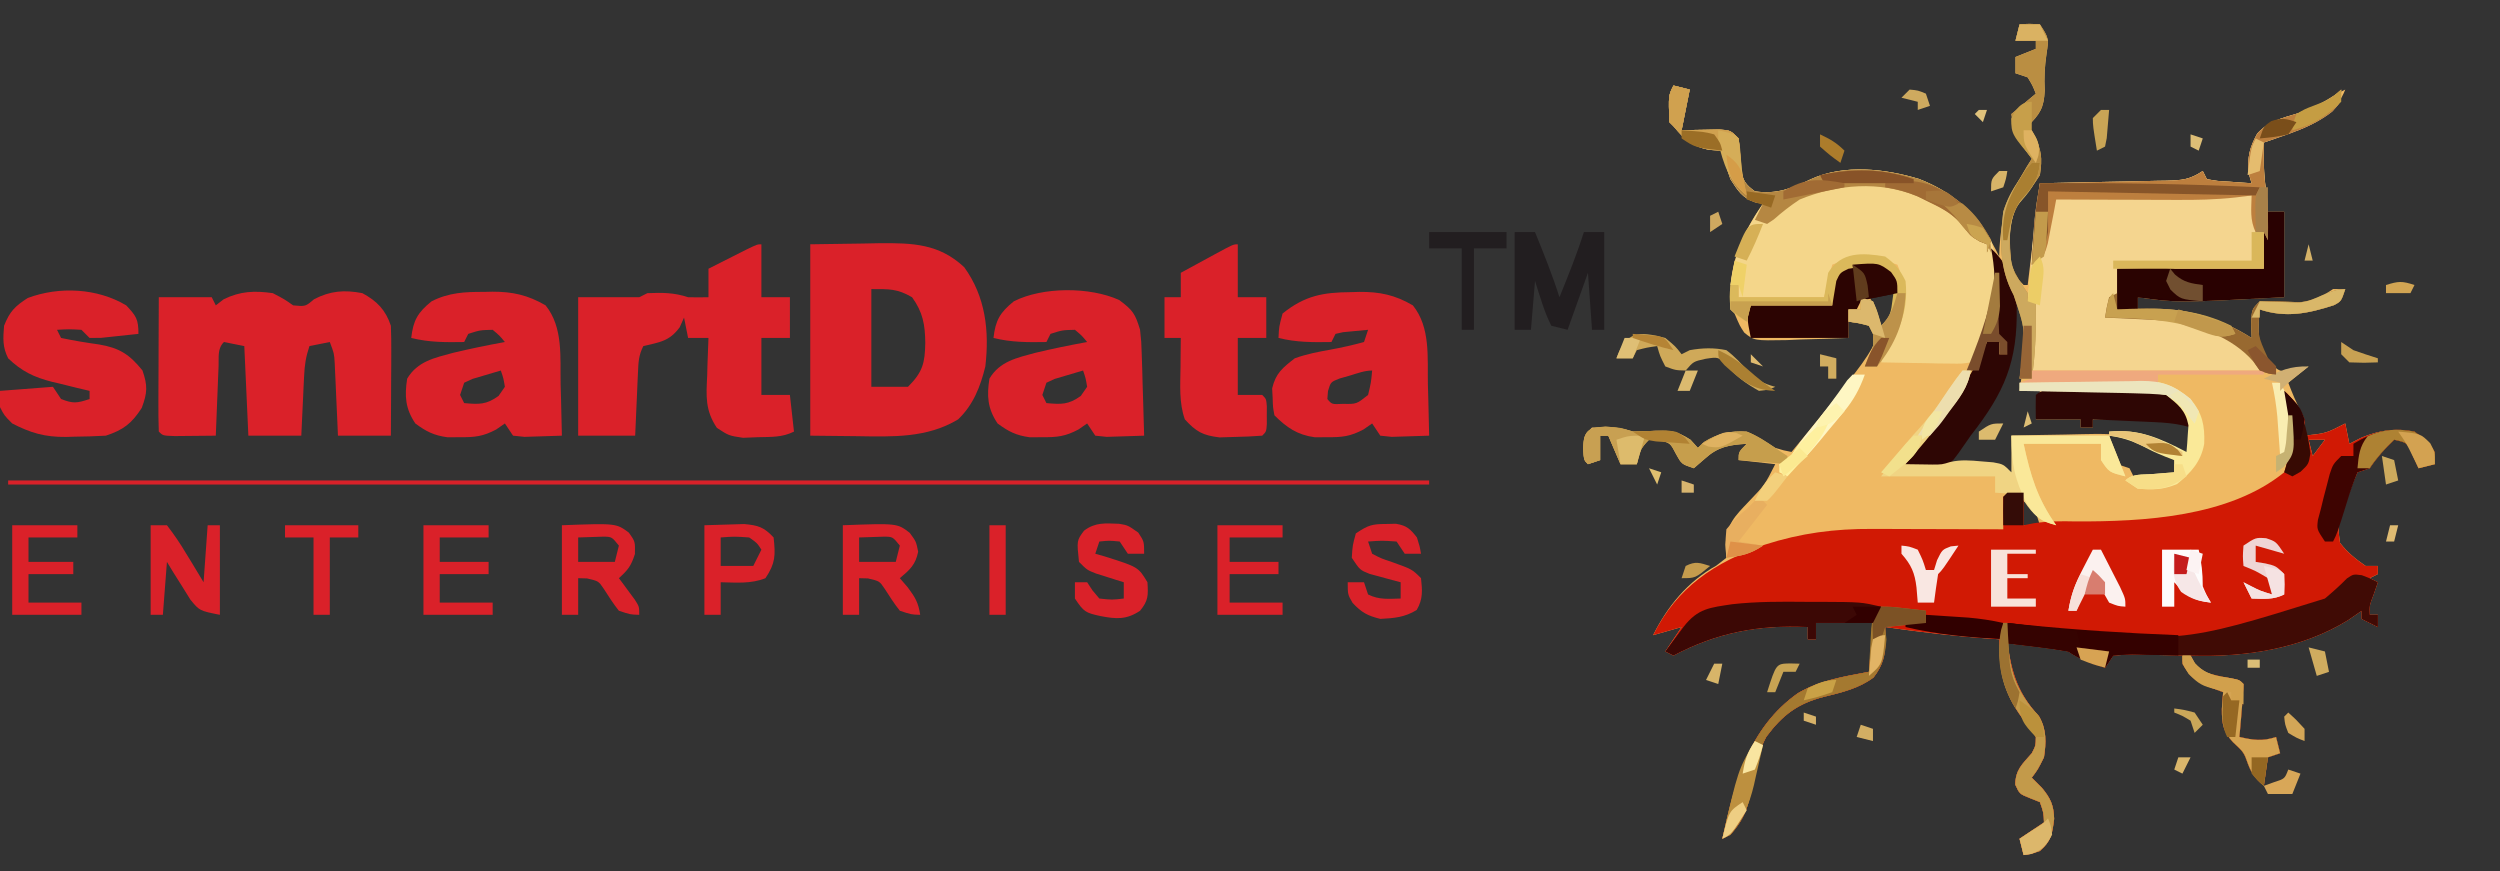 <?xml version="1.0" encoding="UTF-8"?>
<svg version="1.1" xmlns="http://www.w3.org/2000/svg" width="614" height="214">
<rect width="100%" height="100%" fill="#333333" stroke="none"/>
<path d="M0 0 C2.375 -0.188 2.375 -0.188 5 0 C7.185 3.278 7.201 3.57 6.625 7.188 C6.175 10.295 6.003 13.118 6.188 16.25 C5.972 20.563 5.002 21.998 2 25 C2.495 25.681 2.99 26.361 3.5 27.062 C5.425 30.833 5.64 32.802 5 37 C3.619 39.232 2.105 41.2 0.41 43.203 C-3.095 47.669 -2.464 53.612 -2 59 C-0.779 62.11 -0.779 62.11 1 64 C1.33 64 1.66 64 2 64 C2.99 55.75 3.98 47.5 5 39 C7.636 38.951 10.272 38.902 12.988 38.852 C15.54 38.798 18.092 38.74 20.643 38.683 C22.417 38.644 24.191 38.609 25.966 38.578 C28.515 38.532 31.064 38.474 33.613 38.414 C34.407 38.403 35.201 38.391 36.019 38.379 C39.843 38.276 41.746 38.169 45 36 C45.33 36.66 45.66 37.32 46 38 C48.586 38.468 48.586 38.468 51.562 38.625 C52.574 38.7 53.586 38.775 54.629 38.852 C55.411 38.901 56.194 38.95 57 39 C56.629 37.763 56.629 37.763 56.25 36.5 C55.963 32.484 56.463 30.317 58.371 26.82 C61.076 23.798 64.432 23.015 68.234 21.871 C71.88 20.723 74.757 19.001 78 17 C78.99 16.505 78.99 16.505 80 16 C78.037 20.997 74.472 23.344 69.668 25.484 C68.519 25.902 67.371 26.32 66.188 26.75 C64.445 27.392 64.445 27.392 62.668 28.047 C61.788 28.361 60.907 28.676 60 29 C59.928 33.095 59.973 36.813 60.562 40.875 C61 44 61 44 60 46 C61.65 46 63.3 46 65 46 C65 52.93 65 59.86 65 67 C38.702 68.383 38.702 68.383 29 67 C29 67.99 29 68.98 29 70 C29.655 69.954 30.31 69.907 30.984 69.859 C40.618 69.478 48.855 71.831 57 77 C56.959 75.886 56.917 74.772 56.875 73.625 C57 70 57 70 59 68 C62.263 67.898 65.478 68.07 68.738 68.223 C72.371 67.975 74.008 66.972 77 65 C77.99 65 78.98 65 80 65 C79 68 79 68 77.215 68.949 C70.949 70.981 65.437 72.146 59 70 C58.533 74.666 58.218 78.684 61.062 82.625 C63.865 85.42 63.865 85.42 67.812 84.875 C68.864 84.586 69.916 84.297 71 84 C69.35 85.32 67.7 86.64 66 88 C66.944 90.428 67.876 92.773 69.125 95.062 C70 97 70 97 70 101 C75.309 100.418 75.309 100.418 80 98 C80.33 99.65 80.66 101.3 81 103 C82.454 102.257 82.454 102.257 83.938 101.5 C88.259 99.677 92.37 99.057 97 100 C100.062 102.312 100.062 102.312 102 105 C102 105.99 102 106.98 102 108 C100.68 108.33 99.36 108.66 98 109 C97.567 108.031 97.134 107.061 96.688 106.062 C95.299 102.723 95.299 102.723 92 102 C89.665 104.257 87.813 106.281 86 109 C85.01 109.33 84.02 109.66 83 110 C81.895 112.456 81.01 114.764 80.188 117.312 C79.946 117.99 79.704 118.667 79.455 119.365 C78.144 123.314 78.144 123.314 78.711 127.34 C80.54 129.695 82.543 131.322 85 133 C85.99 133 86.98 133 88 133 C88 133.66 88 134.32 88 135 C87.34 135.33 86.68 135.66 86 136 C86.66 136.33 87.32 136.66 88 137 C87.67 137.949 87.34 138.898 87 139.875 C85.898 142.771 85.898 142.771 86 145 C86.66 145 87.32 145 88 145 C88 145.99 88 146.98 88 148 C86.68 147.34 85.36 146.68 84 146 C84 145.34 84 144.68 84 144 C82.927 144.743 81.855 145.485 80.75 146.25 C69.261 153.378 55.326 155.452 42 155 C42.915 157.066 42.915 157.066 45 159 C47.334 159.728 49.631 160.189 52.039 160.605 C54 161 54 161 55 162 C54.91 164.191 54.753 166.378 54.562 168.562 C54.461 169.76 54.359 170.958 54.254 172.191 C54.17 173.118 54.086 174.045 54 175 C57.407 175.763 59.65 176.117 63 175 C63.33 176.32 63.66 177.64 64 179 C63.01 179.33 62.02 179.66 61 180 C60.67 182.31 60.34 184.62 60 187 C58.045 185.312 57.049 184.129 56.125 181.688 C55.091 178.767 55.091 178.767 52.375 176.25 C49.979 173.566 49.671 171.701 49.688 168.125 C49.767 166.748 49.863 165.372 50 164 C48.36 163.381 48.36 163.381 46.688 162.75 C43.498 161.388 41.711 160.121 40 157 C40 156.34 40 155.68 40 155 C37.208 154.919 34.418 154.86 31.625 154.812 C30.831 154.787 30.037 154.762 29.219 154.736 C27.144 154.71 25.069 154.845 23 155 C22.34 155.99 21.68 156.98 21 158 C17.597 156.941 14.986 155.991 12 154 C9.423 153.544 6.907 153.171 4.312 152.875 C3.26 152.745 3.26 152.745 2.186 152.613 C0.458 152.402 -1.271 152.2 -3 152 C-1.91 159.255 -0.385 164.373 4.75 169.875 C6.661 173.124 6.56 176.374 6 180 C4.5 183 4.5 183 3 185 C3.825 185.825 4.65 186.65 5.5 187.5 C7.63 190.054 8.4 191.791 8.5 195.125 C8.012 198.908 7.806 200.494 5 203 C2.812 203.75 2.812 203.75 1 204 C0.67 202.68 0.34 201.36 0 200 C1.98 198.68 3.96 197.36 6 196 C5.894 193.548 5.894 193.548 5 191 C4.175 190.67 3.35 190.34 2.5 190 C0 189 0 189 -1.062 186.688 C-0.977 183.017 0.632 181.716 3 179 C3.961 177.151 3.961 177.151 4 175 C2.642 172.672 2.642 172.672 0.688 170.375 C-3.918 164.173 -5 158.613 -5 151 C-5.764 150.951 -6.529 150.902 -7.316 150.852 C-15.943 150.249 -24.443 149.219 -33 148 C-32.969 149.08 -32.938 150.16 -32.906 151.273 C-33.001 155.056 -33.519 157.351 -35.848 160.375 C-39.433 163.082 -43.724 164.083 -48.035 165.139 C-54.447 166.777 -58.172 169.545 -62.188 174.938 C-64.644 179.526 -65.23 184.677 -66.215 189.734 C-67.171 193.709 -68.313 195.967 -71 199 C-71.66 199.33 -72.32 199.66 -73 200 C-69.941 186.226 -66.587 172.852 -54.438 164.25 C-49.098 161.096 -43.028 160.13 -37 159 C-36.67 155.04 -36.34 151.08 -36 147 C-40.62 147 -45.24 147 -50 147 C-50 148.32 -50 149.64 -50 151 C-50.66 151 -51.32 151 -52 151 C-52 150.01 -52 149.02 -52 148 C-64.088 147.412 -74.308 149.352 -85 155 C-85.66 154.67 -86.32 154.34 -87 154 C-85.68 152.02 -84.36 150.04 -83 148 C-86.465 148.99 -86.465 148.99 -90 150 C-86.453 142.906 -81.524 136.832 -74.5 132.938 C-73.675 132.298 -72.85 131.659 -72 131 C-72.061 129.944 -72.121 128.889 -72.184 127.801 C-71.938 122.713 -69.956 120.825 -66.562 117.25 C-62.57 113.088 -62.57 113.088 -60 108 C-62.97 107.67 -65.94 107.34 -69 107 C-69 105 -69 105 -67 103 C-71.323 103.259 -74.055 103.727 -77.25 106.625 C-78.611 107.801 -78.611 107.801 -80 109 C-83 108 -83 108 -84.375 105.5 C-85.781 102.789 -85.781 102.789 -88.562 102.062 C-89.367 102.042 -90.171 102.021 -91 102 C-93.139 104.139 -93.427 105.133 -94 108 C-95.32 108 -96.64 108 -98 108 C-98.99 105.69 -99.98 103.38 -101 101 C-101.66 101 -102.32 101 -103 101 C-103 102.98 -103 104.96 -103 107 C-104.485 107.495 -104.485 107.495 -106 108 C-107 107 -107 107 -107.188 104.062 C-107 101 -107 101 -105 99 C-101.306 98.799 -98.521 98.826 -95 100 C-93.208 99.969 -91.415 99.903 -89.625 99.812 C-85.603 99.754 -84.319 99.8 -80.812 102 C-80.214 102.66 -79.616 103.32 -79 104 C-78.505 103.526 -78.01 103.051 -77.5 102.562 C-74.126 100.454 -70.931 99.728 -67 100 C-64.415 101.07 -62.364 102.454 -60 104 C-57.877 104.641 -57.877 104.641 -56 105 C-51.097 99.09 -46.268 93.131 -41.562 87.062 C-41.138 86.52 -40.713 85.977 -40.276 85.417 C-38.199 82.722 -36.375 80.119 -35 77 C-36.67 73.776 -36.67 73.776 -39.625 73.312 C-40.409 73.209 -41.193 73.106 -42 73 C-42 74.32 -42 75.64 -42 77 C-45.916 77.174 -49.831 77.281 -53.75 77.375 C-54.861 77.425 -55.972 77.476 -57.117 77.527 C-65.177 77.673 -65.177 77.673 -67.623 75.673 C-68.703 74.039 -68.703 74.039 -70 71 C-70.33 70.67 -70.66 70.34 -71 70 C-71.722 60.077 -68.685 52.045 -63 44 C-63.924 43.818 -63.924 43.818 -64.867 43.633 C-68.141 42.662 -69.163 40.817 -71 38 C-71.857 35.675 -72.43 33.421 -73 31 C-74.052 30.938 -75.104 30.876 -76.188 30.812 C-80.652 29.861 -82.094 28.419 -85 25 C-85.33 24.67 -85.66 24.34 -86 24 C-86.237 17.475 -86.237 17.475 -85 15 C-83.68 15.33 -82.36 15.66 -81 16 C-81.66 19.3 -82.32 22.6 -83 26 C-81.735 25.965 -81.735 25.965 -80.445 25.93 C-78.802 25.903 -78.802 25.903 -77.125 25.875 C-75.489 25.84 -75.489 25.84 -73.82 25.805 C-71 26 -71 26 -69 28 C-68.657 30.533 -68.558 33.037 -68.441 35.59 C-67.925 38.41 -67.296 39.325 -65 41 C-59.504 41.769 -55.945 40.257 -51.117 37.957 C-42.994 34.285 -32.956 35.449 -24.672 37.965 C-15.27 41.607 -9.294 48.012 -5 57 C-4.974 56.299 -4.948 55.597 -4.922 54.875 C-4.53 48.324 -3.416 43.592 0 38 C0.578 37.01 1.155 36.02 1.75 35 C2.163 34.34 2.575 33.68 3 33 C2.361 32.113 1.721 31.226 1.062 30.312 C-0.808 27.308 -1.594 25.449 -2 22 C-0.02 20.35 1.96 18.7 4 17 C3.209 15 3.209 15 2 13 C1.01 12.67 0.02 12.34 -1 12 C-1 10.68 -1 9.36 -1 8 C0.65 7.34 2.3 6.68 4 6 C4 5.34 4 4.68 4 4 C2.35 4 0.7 4 -1 4 C-0.67 2.68 -0.34 1.36 0 0 Z M-37 66 C-36.01 69.3 -35.02 72.6 -34 76 C-31.075 72.1 -30.525 70.617 -30 66 C-32.31 66 -34.62 66 -37 66 Z M-40 68 C-39 70 -39 70 -39 70 Z M-1 68 C-1.11 69.074 -1.219 70.148 -1.332 71.254 C-1.492 72.69 -1.652 74.126 -1.812 75.562 C-1.883 76.267 -1.953 76.971 -2.025 77.697 C-2.923 85.487 -6.012 91.429 -10.562 97.688 C-14.132 102.63 -14.132 102.63 -17 108 C-16.096 108.037 -15.193 108.075 -14.262 108.113 C-12.492 108.212 -12.492 108.212 -10.688 108.312 C-8.93 108.4 -8.93 108.4 -7.137 108.488 C-4 109 -4 109 -1 112 C-1.33 108.37 -1.66 104.74 -2 101 C2.356 100.875 6.711 100.785 11.068 100.725 C12.545 100.7 14.022 100.667 15.498 100.623 C25.002 100.349 32.595 100.999 41 106 C42.356 104.875 42.356 104.875 42.062 101.938 C42.042 100.968 42.021 99.999 42 99 C38.938 97.223 36.76 96.759 33.234 96.805 C31.9 96.814 31.9 96.814 30.539 96.824 C29.619 96.841 28.698 96.858 27.75 96.875 C26.346 96.889 26.346 96.889 24.914 96.902 C22.609 96.926 20.305 96.959 18 97 C18 97.66 18 98.32 18 99 C17.01 99 16.02 99 15 99 C15 98.34 15 97.68 15 97 C11.37 97 7.74 97 4 97 C4.33 94.69 4.66 92.38 5 90 C3.35 90 1.7 90 0 90 C0.179 88.747 0.358 87.494 0.543 86.203 C0.759 84.552 0.974 82.901 1.188 81.25 C1.308 80.425 1.429 79.6 1.553 78.75 C2.242 73.892 2.242 73.892 0.551 69.422 C0.039 68.953 -0.473 68.483 -1 68 Z M22 101 C22.656 104.61 22.656 104.61 24 108 C24.99 108.33 25.98 108.66 27 109 C27.33 109.66 27.66 110.32 28 111 C29.918 111.031 29.918 111.031 31.875 111.062 C32.594 111.074 33.314 111.086 34.055 111.098 C36.082 111.126 36.082 111.126 38 110 C38 109.01 38 108.02 38 107 C36.278 105.987 34.547 104.99 32.812 104 C31.85 103.443 30.887 102.886 29.895 102.312 C26.951 100.978 25.181 100.721 22 101 Z M71 102 C71.33 103.32 71.66 104.64 72 106 C72.99 104.68 73.98 103.36 75 102 C73.68 102 72.36 102 71 102 Z M1 117 C1 118.98 1 120.96 1 123 C2.32 123 3.64 123 5 123 C3.881 119.274 3.881 119.274 1 117 Z " fill="#EFB963" transform="translate(496,6)"/>
<path d="M0 0 C2.342 2.129 3.836 4.044 5 7 C5 8.32 5 9.64 5 11 C10.309 10.418 10.309 10.418 15 8 C15.33 9.65 15.66 11.3 16 13 C16.969 12.505 17.939 12.01 18.938 11.5 C23.259 9.677 27.37 9.057 32 10 C35.062 12.312 35.062 12.312 37 15 C37 15.99 37 16.98 37 18 C35.02 18.495 35.02 18.495 33 19 C32.567 18.031 32.134 17.061 31.688 16.062 C30.299 12.723 30.299 12.723 27 12 C24.665 14.257 22.813 16.281 21 19 C20.01 19.33 19.02 19.66 18 20 C16.895 22.456 16.01 24.764 15.188 27.312 C14.946 27.99 14.704 28.667 14.455 29.365 C13.144 33.314 13.144 33.314 13.711 37.34 C15.54 39.695 17.543 41.322 20 43 C20.99 43 21.98 43 23 43 C23 43.66 23 44.32 23 45 C22.01 45.495 22.01 45.495 21 46 C21.66 46.33 22.32 46.66 23 47 C22.67 47.949 22.34 48.898 22 49.875 C20.898 52.771 20.898 52.771 21 55 C21.66 55 22.32 55 23 55 C23 55.99 23 56.98 23 58 C21.68 57.34 20.36 56.68 19 56 C19 55.34 19 54.68 19 54 C17.927 54.742 16.855 55.485 15.75 56.25 C4.261 63.378 -9.674 65.452 -23 65 C-22.085 67.066 -22.085 67.066 -20 69 C-17.666 69.728 -15.369 70.189 -12.961 70.605 C-11 71 -11 71 -10 72 C-10.09 74.191 -10.247 76.378 -10.438 78.562 C-10.539 79.76 -10.641 80.958 -10.746 82.191 C-10.83 83.118 -10.914 84.045 -11 85 C-7.593 85.763 -5.35 86.117 -2 85 C-1.67 86.32 -1.34 87.64 -1 89 C-1.99 89.33 -2.98 89.66 -4 90 C-4.33 92.31 -4.66 94.62 -5 97 C-6.955 95.312 -7.951 94.129 -8.875 91.688 C-9.909 88.767 -9.909 88.767 -12.625 86.25 C-15.021 83.566 -15.329 81.701 -15.312 78.125 C-15.233 76.748 -15.137 75.372 -15 74 C-16.093 73.588 -17.186 73.175 -18.312 72.75 C-21.502 71.388 -23.289 70.121 -25 67 C-25 66.34 -25 65.68 -25 65 C-27.792 64.919 -30.582 64.86 -33.375 64.812 C-34.169 64.787 -34.963 64.762 -35.781 64.736 C-37.856 64.71 -39.931 64.845 -42 65 C-42.66 65.99 -43.32 66.98 -44 68 C-47.403 66.941 -50.014 65.991 -53 64 C-55.577 63.544 -58.093 63.171 -60.688 62.875 C-61.389 62.789 -62.091 62.702 -62.814 62.613 C-64.542 62.402 -66.271 62.2 -68 62 C-66.91 69.255 -65.385 74.373 -60.25 79.875 C-58.339 83.124 -58.44 86.374 -59 90 C-60.5 93 -60.5 93 -62 95 C-61.175 95.825 -60.35 96.65 -59.5 97.5 C-57.37 100.054 -56.6 101.791 -56.5 105.125 C-56.988 108.908 -57.194 110.494 -60 113 C-62.188 113.75 -62.188 113.75 -64 114 C-64.33 112.68 -64.66 111.36 -65 110 C-63.02 108.68 -61.04 107.36 -59 106 C-59.106 103.548 -59.106 103.548 -60 101 C-60.825 100.67 -61.65 100.34 -62.5 100 C-65 99 -65 99 -66.062 96.688 C-65.977 93.017 -64.368 91.716 -62 89 C-61.039 87.151 -61.039 87.151 -61 85 C-62.358 82.672 -62.358 82.672 -64.312 80.375 C-68.918 74.173 -70 68.613 -70 61 C-70.764 60.951 -71.529 60.902 -72.316 60.852 C-80.943 60.249 -89.443 59.219 -98 58 C-97.969 59.08 -97.938 60.16 -97.906 61.273 C-98.001 65.056 -98.519 67.351 -100.848 70.375 C-104.433 73.082 -108.724 74.083 -113.035 75.139 C-119.447 76.777 -123.172 79.545 -127.188 84.938 C-129.644 89.526 -130.23 94.677 -131.215 99.734 C-132.171 103.709 -133.313 105.967 -136 109 C-136.99 109.495 -136.99 109.495 -138 110 C-134.941 96.226 -131.587 82.852 -119.438 74.25 C-114.098 71.096 -108.028 70.13 -102 69 C-101.67 65.04 -101.34 61.08 -101 57 C-105.62 57 -110.24 57 -115 57 C-115 58.32 -115 59.64 -115 61 C-115.66 61 -116.32 61 -117 61 C-117 60.01 -117 59.02 -117 58 C-129.088 57.412 -139.308 59.352 -150 65 C-150.66 64.67 -151.32 64.34 -152 64 C-150.68 62.02 -149.36 60.04 -148 58 C-150.31 58.66 -152.62 59.32 -155 60 C-149.049 48.099 -139.922 42.195 -127.586 37.777 C-118.675 34.92 -110.446 33.848 -101.129 33.902 C-99.745 33.904 -99.745 33.904 -98.334 33.907 C-95.41 33.912 -92.486 33.925 -89.562 33.938 C-87.571 33.943 -85.579 33.947 -83.588 33.951 C-78.725 33.962 -73.863 33.979 -69 34 C-69 31.36 -69 28.72 -69 26 C-67.35 25.67 -65.7 25.34 -64 25 C-64 27.64 -64 30.28 -64 33 C-63.149 32.834 -62.298 32.667 -61.422 32.496 C-57.945 31.992 -54.759 31.973 -51.25 32.062 C-34.505 32.128 -13.525 30.989 0 20 C2.242 13.905 1.306 6.205 0 0 Z M6 12 C6.33 13.32 6.66 14.64 7 16 C7.99 14.68 8.98 13.36 10 12 C8.68 12 7.36 12 6 12 Z " fill="#D11904" transform="translate(561,96)"/>
<path d="M0 0 C0 3 0 3 -2.188 5.375 C-7.054 9.251 -13.196 10.976 -19 13 C-19.069 16.924 -19.065 20.55 -18.5 24.438 C-17.547 31.229 -18.026 37.185 -19 44 C-30.88 44 -42.76 44 -55 44 C-55 45.98 -55 47.96 -55 50 C-56.5 53.375 -56.5 53.375 -58 56 C-56.912 55.954 -55.824 55.907 -54.703 55.859 C-42.442 55.493 -32.408 56.743 -22.426 64.535 C-21 66 -21 66 -20 69 C-38.48 69 -56.96 69 -76 69 C-75.67 63.39 -75.34 57.78 -75 52 C-75.66 52 -76.32 52 -77 52 C-76.691 48.291 -76.377 44.583 -76.062 40.875 C-75.932 39.305 -75.932 39.305 -75.799 37.703 C-75.712 36.685 -75.625 35.666 -75.535 34.617 C-75.457 33.685 -75.378 32.753 -75.297 31.792 C-74.983 28.836 -74.516 25.928 -74 23 C-72.895 22.98 -71.79 22.96 -70.651 22.94 C-66.553 22.864 -62.455 22.775 -58.357 22.683 C-56.583 22.644 -54.809 22.609 -53.034 22.578 C-50.485 22.532 -47.936 22.474 -45.387 22.414 C-44.593 22.403 -43.799 22.391 -42.981 22.379 C-39.157 22.276 -37.254 22.169 -34 20 C-33.505 20.99 -33.505 20.99 -33 22 C-30.414 22.468 -30.414 22.468 -27.438 22.625 C-25.92 22.737 -25.92 22.737 -24.371 22.852 C-23.197 22.925 -23.197 22.925 -22 23 C-22.247 22.175 -22.495 21.35 -22.75 20.5 C-23.037 16.484 -22.537 14.317 -20.629 10.82 C-17.925 7.799 -14.57 7.016 -10.77 5.871 C-6.932 4.664 -2.887 2.887 0 0 Z " fill="#F4D58F" transform="translate(575,22)"/>
<path d="M0 0 C1.98 0.495 1.98 0.495 4 1 C3.34 4.3 2.68 7.6 2 11 C2.843 10.977 3.686 10.954 4.555 10.93 C6.198 10.903 6.198 10.903 7.875 10.875 C9.511 10.84 9.511 10.84 11.18 10.805 C14 11 14 11 16 13 C16.343 15.533 16.442 18.037 16.559 20.59 C17.075 23.41 17.704 24.325 20 26 C25.496 26.769 29.055 25.257 33.883 22.957 C42.006 19.285 52.044 20.449 60.328 22.965 C68.038 25.952 73.934 30.76 78 38 C78.875 40.938 78.875 40.938 79 44 C79.061 44.643 79.121 45.286 79.184 45.949 C79.643 53.71 77.3 61.55 73 68 C70.753 68.341 70.753 68.341 67.992 68.293 C67.006 68.283 66.02 68.274 65.004 68.264 C63.971 68.239 62.939 68.213 61.875 68.188 C60.315 68.167 60.315 68.167 58.723 68.146 C56.148 68.111 53.574 68.062 51 68 C52.114 65.158 53.279 62.431 54.625 59.688 C56.464 54.755 57.202 49.005 55 44 C52.052 43.017 50.073 42.866 47 42.875 C46.134 42.872 45.267 42.87 44.375 42.867 C41.85 42.904 41.85 42.904 39 44 C38.34 46.64 37.68 49.28 37 52 C30.07 52 23.14 52 16 52 C16 51.01 16 50.02 16 49 C15.34 49 14.68 49 14 49 C14.968 41.156 17.588 35.52 22 29 C21.384 28.879 20.768 28.758 20.133 28.633 C16.859 27.662 15.837 25.817 14 23 C13.143 20.675 12.57 18.421 12 16 C10.948 15.938 9.896 15.876 8.812 15.812 C4.348 14.861 2.906 13.419 0 10 C-0.33 9.67 -0.66 9.34 -1 9 C-1.237 2.475 -1.237 2.475 0 0 Z " fill="#F4D68A" transform="translate(411,21)"/>
<path d="M0 0 C6.435 -0.093 6.435 -0.093 13 -0.188 C14.337 -0.215 15.674 -0.242 17.051 -0.27 C25.176 -0.327 31.616 -0.159 37.812 5.625 C43.063 12.863 44.01 21.284 43 30 C41.781 34.958 40.058 39.421 36.312 43 C28.643 47.631 20.16 47.261 11.438 47.125 C7.663 47.084 3.889 47.042 0 47 C0 31.49 0 15.98 0 0 Z M15 11 C15 18.92 15 26.84 15 35 C17.97 35 20.94 35 24 35 C27.652 31.348 28.159 29.151 28.25 24.188 C28.192 19.748 27.672 16.685 25 13 C21.33 10.875 19.418 11 15 11 Z " fill="#DA2129" transform="translate(199,60)"/>
<path d="M0 0 C2.875 1.5 2.875 1.5 5 3 C8.025 3.288 8.025 3.288 10.125 1.5 C14.127 -0.588 17.573 -0.848 22 0 C25.569 1.937 27.694 4.082 29 8 C29.083 10.065 29.107 12.133 29.098 14.199 C29.094 15.408 29.091 16.616 29.088 17.861 C29.075 19.755 29.075 19.755 29.062 21.688 C29.058 22.962 29.053 24.236 29.049 25.549 C29.037 28.699 29.019 31.85 29 35 C24.71 35 20.42 35 16 35 C15.939 33.591 15.879 32.182 15.816 30.73 C15.732 28.883 15.647 27.035 15.562 25.188 C15.523 24.259 15.484 23.33 15.443 22.373 C15.401 21.48 15.36 20.588 15.316 19.668 C15.261 18.435 15.261 18.435 15.205 17.177 C15.066 14.821 15.066 14.821 14 12 C12.35 12.33 10.7 12.66 9 13 C8.092 15.725 7.816 17.622 7.684 20.449 C7.621 21.721 7.621 21.721 7.557 23.018 C7.517 23.899 7.478 24.78 7.438 25.688 C7.373 27.027 7.373 27.027 7.307 28.393 C7.201 30.595 7.1 32.797 7 35 C2.71 35 -1.58 35 -6 35 C-6.33 27.74 -6.66 20.48 -7 13 C-9.475 12.505 -9.475 12.505 -12 12 C-13.651 13.651 -13.225 15.637 -13.316 17.91 C-13.358 18.9 -13.4 19.889 -13.443 20.908 C-13.483 21.949 -13.522 22.99 -13.562 24.062 C-13.606 25.107 -13.649 26.152 -13.693 27.229 C-13.8 29.819 -13.902 32.409 -14 35 C-16.146 35.027 -18.292 35.046 -20.438 35.062 C-21.632 35.074 -22.827 35.086 -24.059 35.098 C-27 35 -27 35 -28 34 C-28.088 31.552 -28.115 29.132 -28.098 26.684 C-28.096 25.953 -28.095 25.221 -28.093 24.468 C-28.088 22.125 -28.075 19.781 -28.062 17.438 C-28.057 15.852 -28.053 14.267 -28.049 12.682 C-28.038 8.788 -28.021 4.894 -28 1 C-23.71 1 -19.42 1 -15 1 C-14.67 1.66 -14.34 2.32 -14 3 C-13.361 2.505 -12.721 2.01 -12.062 1.5 C-7.964 -0.507 -4.493 -0.637 0 0 Z " fill="#DA2129" transform="translate(67,72)"/>
<path d="M0 0 C0 4.29 0 8.58 0 13 C2.31 13 4.62 13 7 13 C7 16.3 7 19.6 7 23 C4.69 23 2.38 23 0 23 C0 27.62 0 32.24 0 37 C2.31 37 4.62 37 7 37 C7.495 41.455 7.495 41.455 8 46 C5.08 47.46 2.439 47.286 -0.812 47.375 C-2.036 47.424 -3.259 47.473 -4.52 47.523 C-8 47 -8 47 -10.93 45.09 C-13.843 40.741 -13.56 37.292 -13.312 32.188 C-13.29 31.304 -13.267 30.42 -13.244 29.51 C-13.185 27.339 -13.096 25.169 -13 23 C-14.65 23 -16.3 23 -18 23 C-18.495 20.525 -18.495 20.525 -19 18 C-19.526 19.176 -19.526 19.176 -20.062 20.375 C-22.619 23.838 -24.911 24.016 -29 25 C-30.175 27.349 -30.2 28.951 -30.316 31.57 C-30.358 32.466 -30.4 33.362 -30.443 34.285 C-30.483 35.222 -30.522 36.159 -30.562 37.125 C-30.606 38.07 -30.649 39.015 -30.693 39.988 C-30.8 42.325 -30.9 44.663 -31 47 C-35.62 47 -40.24 47 -45 47 C-45 35.78 -45 24.56 -45 13 C-40 13 -35 13 -30 13 C-29.34 12.67 -28.68 12.34 -28 12 C-24.327 11.866 -21.501 11.833 -18 13 C-16.334 13.039 -14.666 13.045 -13 13 C-13 10.69 -13 8.38 -13 6 C-11.022 4.998 -9.043 3.998 -7.062 3 C-5.409 2.165 -5.409 2.165 -3.723 1.312 C-1 0 -1 0 0 0 Z " fill="#DA2129" transform="translate(187,60)"/>
<path d="M0 0 C0.691 -0.021 1.382 -0.041 2.094 -0.062 C7.086 -0.1 10.848 0.67 15.25 3.25 C19.607 8.658 18.812 16 18.938 22.625 C18.972 23.838 19.006 25.051 19.041 26.301 C19.123 29.284 19.192 32.266 19.25 35.25 C17.292 35.331 15.334 35.389 13.375 35.438 C11.739 35.49 11.739 35.49 10.07 35.543 C9.14 35.446 8.209 35.35 7.25 35.25 C6.59 34.26 5.93 33.27 5.25 32.25 C4.549 32.737 3.848 33.225 3.125 33.727 C-0.123 35.448 -2.102 35.653 -5.75 35.625 C-6.761 35.633 -7.771 35.64 -8.812 35.648 C-13.105 35.066 -15.726 33.274 -18.75 30.25 C-19.121 28.262 -19.121 28.262 -19.188 25.938 C-19.227 25.178 -19.267 24.419 -19.309 23.637 C-18.441 19.931 -16.734 18.562 -13.75 16.25 C-10.887 15.212 -7.994 14.655 -5 14.125 C-2.186 13.609 0.481 13.005 3.25 12.25 C3.58 11.26 3.91 10.27 4.25 9.25 C2.301 9.436 2.301 9.436 0.312 9.625 C-0.418 9.695 -1.149 9.764 -1.902 9.836 C-2.512 9.973 -3.122 10.109 -3.75 10.25 C-4.08 10.91 -4.41 11.57 -4.75 12.25 C-9.266 12.327 -13.341 12.352 -17.75 11.25 C-17.625 8.5 -17.625 8.5 -16.75 5.25 C-11.284 0.853 -6.817 0.05 0 0 Z M-0.25 20.5 C-1.065 20.732 -1.879 20.964 -2.719 21.203 C-4.933 22.067 -4.933 22.067 -5.594 24.297 C-5.645 24.941 -5.697 25.586 -5.75 26.25 C-4.646 27.574 -4.646 27.574 -1.875 27.438 C1.416 27.503 1.416 27.503 4.25 25.25 C4.983 22.184 4.983 22.184 5.25 19.25 C3.349 19.25 1.558 19.962 -0.25 20.5 Z " fill="#DA2129" transform="translate(331.75,71.75)"/>
<path d="M0 0 C3.393 2.511 3.941 3.405 5.125 7.312 C5.444 10.267 5.444 10.267 5.539 13.488 C5.597 15.224 5.597 15.224 5.656 16.994 C5.687 18.192 5.718 19.391 5.75 20.625 C5.808 22.451 5.808 22.451 5.867 24.314 C5.961 27.314 6.047 30.313 6.125 33.312 C4.167 33.393 2.209 33.452 0.25 33.5 C-1.386 33.552 -1.386 33.552 -3.055 33.605 C-3.985 33.509 -4.916 33.412 -5.875 33.312 C-6.535 32.322 -7.195 31.332 -7.875 30.312 C-8.576 30.8 -9.277 31.287 -10 31.789 C-13.248 33.51 -15.227 33.715 -18.875 33.688 C-19.886 33.695 -20.896 33.703 -21.938 33.711 C-25.301 33.255 -27.159 32.322 -29.875 30.312 C-32.341 26.613 -32.535 23.604 -31.875 19.312 C-29.338 15.045 -25.177 14.212 -20.625 12.973 C-16.398 11.958 -12.152 11.086 -7.875 10.312 C-9.175 8.736 -9.175 8.736 -10.875 7.312 C-13.995 7.388 -13.995 7.388 -16.875 8.312 C-17.205 8.973 -17.535 9.633 -17.875 10.312 C-22.391 10.389 -26.466 10.415 -30.875 9.312 C-30.395 4.992 -29.26 3.039 -25.875 0.312 C-18.798 -3.271 -7.213 -3.281 0 0 Z M-8.875 17.312 C-10.359 17.735 -11.837 18.176 -13.312 18.625 C-14.136 18.869 -14.96 19.112 -15.809 19.363 C-16.491 19.677 -17.172 19.99 -17.875 20.312 C-18.205 21.302 -18.535 22.293 -18.875 23.312 C-18.545 23.973 -18.215 24.633 -17.875 25.312 C-14.234 25.644 -12.46 25.733 -9.438 23.562 C-8.922 22.82 -8.406 22.078 -7.875 21.312 C-8.226 19.198 -8.226 19.198 -8.875 17.312 Z " fill="#DA2129" transform="translate(274.875,73.688)"/>
<path d="M0 0 C0.682 -0.016 1.364 -0.032 2.066 -0.049 C7.007 -0.054 10.771 0.772 15.125 3.312 C19.482 8.72 18.687 16.062 18.812 22.688 C18.847 23.901 18.881 25.114 18.916 26.363 C18.998 29.346 19.067 32.329 19.125 35.312 C17.167 35.393 15.209 35.452 13.25 35.5 C11.614 35.552 11.614 35.552 9.945 35.605 C9.015 35.509 8.084 35.412 7.125 35.312 C6.465 34.322 5.805 33.333 5.125 32.312 C4.424 32.8 3.723 33.287 3 33.789 C-0.248 35.51 -2.227 35.715 -5.875 35.688 C-6.886 35.695 -7.896 35.703 -8.938 35.711 C-12.301 35.255 -14.159 34.322 -16.875 32.312 C-19.341 28.613 -19.535 25.604 -18.875 21.312 C-16.338 17.045 -12.177 16.212 -7.625 14.973 C-3.398 13.958 0.848 13.086 5.125 12.312 C3.825 10.736 3.825 10.736 2.125 9.312 C-0.995 9.388 -0.995 9.388 -3.875 10.312 C-4.205 10.973 -4.535 11.633 -4.875 12.312 C-9.391 12.389 -13.466 12.415 -17.875 11.312 C-17.395 6.992 -16.26 5.039 -12.875 2.312 C-8.644 0.159 -4.659 -0.022 0 0 Z M4.125 19.312 C2.641 19.735 1.163 20.176 -0.312 20.625 C-1.136 20.869 -1.96 21.112 -2.809 21.363 C-3.491 21.677 -4.172 21.99 -4.875 22.312 C-5.205 23.302 -5.535 24.293 -5.875 25.312 C-5.545 25.973 -5.215 26.633 -4.875 27.312 C-1.234 27.644 0.54 27.733 3.562 25.562 C4.078 24.82 4.594 24.078 5.125 23.312 C4.774 21.198 4.774 21.198 4.125 19.312 Z " fill="#DA2129" transform="translate(118.875,71.688)"/>
<path d="M0 0 C2.446 2.609 3 3.37 3 7 C1.043 7.221 -0.916 7.427 -2.875 7.625 C-4.511 7.799 -4.511 7.799 -6.18 7.977 C-7.576 7.988 -7.576 7.988 -9 8 C-9.66 7.34 -10.32 6.68 -11 6 C-14.083 5.833 -14.083 5.833 -17 6 C-16.67 6.66 -16.34 7.32 -16 8 C-12.914 8.651 -9.846 9.162 -6.723 9.592 C-1.669 10.441 0.802 12.032 4 16 C5.285 19.776 5.209 21.438 3.812 25.188 C1.336 29.03 -0.694 30.565 -5 32 C-7.598 32.149 -10.151 32.231 -12.75 32.25 C-13.441 32.271 -14.132 32.291 -14.844 32.312 C-19.957 32.351 -23.448 31.353 -28 29 C-29.938 27.062 -29.938 27.062 -31 25 C-31 23.68 -31 22.36 -31 21 C-24.565 20.505 -24.565 20.505 -18 20 C-17.34 20.99 -16.68 21.98 -16 23 C-13.021 24.153 -12.134 24.045 -9 23 C-9 22.34 -9 21.68 -9 21 C-10.025 20.758 -11.05 20.515 -12.105 20.266 C-13.466 19.928 -14.827 19.589 -16.188 19.25 C-17.198 19.014 -17.198 19.014 -18.229 18.773 C-22.683 17.644 -25.678 16.178 -29 13 C-30.41 10.18 -30.245 8.13 -30 5 C-28.62 1.51 -27.349 0.225 -24.188 -1.812 C-16.396 -4.726 -7.079 -4.225 0 0 Z " fill="#DA2129" transform="translate(31,75)"/>
<path d="M0 0 C0 4.29 0 8.58 0 13 C2.31 13 4.62 13 7 13 C7 16.3 7 19.6 7 23 C4.69 23 2.38 23 0 23 C0 27.62 0 32.24 0 37 C1.98 37 3.96 37 6 37 C7 38 7 38 7.133 39.812 C7.13 40.534 7.128 41.256 7.125 42 C7.129 43.083 7.129 43.083 7.133 44.188 C7 46 7 46 6 47 C3.755 47.179 1.502 47.268 -0.75 47.312 C-2.599 47.369 -2.599 47.369 -4.484 47.426 C-8.618 46.925 -10.198 46.046 -13 43 C-14.466 38.9 -14.116 34.502 -14.062 30.188 C-14.058 29.495 -14.053 28.802 -14.049 28.088 C-14.037 26.392 -14.019 24.696 -14 23 C-15.32 23 -16.64 23 -18 23 C-18 19.7 -18 16.4 -18 13 C-16.68 13 -15.36 13 -14 13 C-14 11.02 -14 9.04 -14 7 C-11.856 5.831 -9.71 4.665 -7.562 3.5 C-6.951 3.166 -6.339 2.832 -5.709 2.488 C-1.113 0 -1.113 0 0 0 Z " fill="#DA2129" transform="translate(304,60)"/>
<path d="M0 0 C1.93 0.727 1.93 0.727 3.93 1.727 C3.6 2.675 3.27 3.624 2.93 4.602 C1.828 7.497 1.828 7.497 1.93 9.727 C2.59 9.727 3.25 9.727 3.93 9.727 C3.93 10.717 3.93 11.707 3.93 12.727 C2.61 12.067 1.29 11.407 -0.07 10.727 C-0.07 10.067 -0.07 9.407 -0.07 8.727 C-1.143 9.469 -2.215 10.212 -3.32 10.977 C-14.81 18.104 -28.744 20.178 -42.07 19.727 C-41.155 21.792 -41.155 21.792 -39.07 23.727 C-36.736 24.454 -34.439 24.915 -32.031 25.332 C-30.07 25.727 -30.07 25.727 -29.07 26.727 C-29.16 28.917 -29.317 31.105 -29.508 33.289 C-29.61 34.487 -29.711 35.684 -29.816 36.918 C-29.9 37.845 -29.984 38.772 -30.07 39.727 C-26.663 40.489 -24.42 40.843 -21.07 39.727 C-20.575 41.707 -20.575 41.707 -20.07 43.727 C-21.555 44.222 -21.555 44.222 -23.07 44.727 C-23.4 47.037 -23.73 49.347 -24.07 51.727 C-26.025 50.039 -27.022 48.855 -27.945 46.414 C-28.98 43.493 -28.98 43.493 -31.695 40.977 C-34.091 38.292 -34.4 36.428 -34.383 32.852 C-34.303 31.475 -34.208 30.099 -34.07 28.727 C-35.163 28.314 -36.257 27.902 -37.383 27.477 C-40.573 26.114 -42.359 24.847 -44.07 21.727 C-44.07 21.067 -44.07 20.407 -44.07 19.727 C-46.863 19.646 -49.652 19.586 -52.445 19.539 C-53.636 19.501 -53.636 19.501 -54.852 19.463 C-56.926 19.437 -59.001 19.572 -61.07 19.727 C-61.73 20.717 -62.39 21.707 -63.07 22.727 C-66.473 21.668 -69.084 20.718 -72.07 18.727 C-74.647 18.27 -77.163 17.897 -79.758 17.602 C-80.46 17.515 -81.162 17.429 -81.885 17.34 C-83.612 17.128 -85.341 16.926 -87.07 16.727 C-87.07 15.077 -87.07 13.427 -87.07 11.727 C-85.914 11.871 -84.758 12.015 -83.566 12.164 C-45.005 16.937 -45.005 16.937 -9.07 5.727 C-7.173 4.138 -5.373 2.532 -3.641 0.766 C-2.07 -0.273 -2.07 -0.273 0 0 Z " fill="#400B05" transform="translate(580.07,141.273)"/>
<path d="M0 0 C1.65 0 3.3 0 5 0 C5 6.93 5 13.86 5 21 C-21.298 22.383 -21.298 22.383 -31 21 C-31 21.99 -31 22.98 -31 24 C-32.65 24 -34.3 24 -36 24 C-36 20.7 -36 17.4 -36 14 C-24.12 14 -12.24 14 0 14 C0 9.38 0 4.76 0 0 Z " fill="#290101" transform="translate(556,52)"/>
<path d="M0 0 C4.357 4.039 5.776 8.484 6.293 14.285 C6.603 27.842 3.26 35.433 -5 46 C-5.966 47.37 -6.926 48.744 -7.875 50.125 C-10 53 -10 53 -12 54 C-13.707 54.07 -15.417 54.084 -17.125 54.062 C-18.035 54.053 -18.945 54.044 -19.883 54.035 C-20.581 54.024 -21.28 54.012 -22 54 C-19.223 50.273 -16.447 46.561 -13.551 42.926 C-8.519 36.593 -4.214 30.494 -1 23 C-0.01 23 0.98 23 2 23 C2 23.99 2 24.98 2 26 C2.66 26 3.32 26 4 26 C3.508 25.328 3.015 24.657 2.508 23.965 C0.618 20.249 0.733 17.708 0.875 13.562 C1.017 8.865 0.927 4.614 0 0 Z " fill="#2E0604" transform="translate(489,61)"/>
<path d="M0 0 C115.17 0 230.34 0 349 0 C349 0.33 349 0.66 349 1 C233.83 1 118.66 1 0 1 C0 0.67 0 0.34 0 0 Z " fill="#D92129" transform="translate(2,118)"/>
<path d="M0 0 C0 3 0 3 -2.188 5.375 C-7.054 9.251 -13.196 10.976 -19 13 C-19.069 16.924 -19.065 20.55 -18.5 24.438 C-17.908 28.658 -17.913 32.748 -18 37 C-18.33 36.34 -18.66 35.68 -19 35 C-19.66 35 -20.32 35 -21 35 C-22.478 32.043 -22.06 29.258 -22 26 C-23.936 26.244 -23.936 26.244 -25.912 26.494 C-30.762 27.031 -35.535 27.129 -40.41 27.098 C-41.263 27.096 -42.116 27.095 -42.995 27.093 C-45.684 27.088 -48.373 27.075 -51.062 27.062 C-52.9 27.057 -54.738 27.053 -56.576 27.049 C-61.051 27.038 -65.525 27.021 -70 27 C-70.273 28.481 -70.273 28.481 -70.551 29.992 C-70.802 31.274 -71.054 32.555 -71.312 33.875 C-71.556 35.151 -71.8 36.427 -72.051 37.742 C-73 41 -73 41 -76 43 C-75.858 40.791 -75.711 38.583 -75.562 36.375 C-75.441 34.53 -75.441 34.53 -75.316 32.648 C-75.033 29.383 -74.559 26.227 -74 23 C-72.895 22.98 -71.79 22.96 -70.651 22.94 C-66.553 22.864 -62.455 22.775 -58.357 22.683 C-56.583 22.644 -54.809 22.609 -53.034 22.578 C-50.485 22.532 -47.936 22.474 -45.387 22.414 C-44.593 22.403 -43.799 22.391 -42.981 22.379 C-39.157 22.276 -37.254 22.169 -34 20 C-33.505 20.99 -33.505 20.99 -33 22 C-30.414 22.468 -30.414 22.468 -27.438 22.625 C-25.92 22.737 -25.92 22.737 -24.371 22.852 C-23.197 22.925 -23.197 22.925 -22 23 C-22.247 22.175 -22.495 21.35 -22.75 20.5 C-23.037 16.484 -22.537 14.317 -20.629 10.82 C-17.925 7.799 -14.57 7.016 -10.77 5.871 C-6.932 4.664 -2.887 2.887 0 0 Z " fill="#BD7F3E" transform="translate(575,22)"/>
<path d="M0 0 C1.98 0.495 1.98 0.495 4 1 C3.34 4.3 2.68 7.6 2 11 C2.843 10.977 3.686 10.954 4.555 10.93 C6.198 10.903 6.198 10.903 7.875 10.875 C9.511 10.84 9.511 10.84 11.18 10.805 C14 11 14 11 16 13 C16.343 15.533 16.442 18.037 16.559 20.59 C17.075 23.41 17.704 24.325 20 26 C25.496 26.769 29.055 25.257 33.883 22.957 C42.006 19.285 52.044 20.449 60.328 22.965 C67.736 25.835 74.428 30.715 78 38 C77.67 38.99 77.34 39.98 77 41 C77 40.34 77 39.68 77 39 C76.422 38.773 75.845 38.546 75.25 38.312 C73 37 73 37 71.23 34.621 C68.716 31.666 66.545 30.419 63.062 28.75 C62.043 28.25 61.023 27.75 59.973 27.234 C50.66 23.367 40.227 24.227 31 28 C28.73 29.506 26.69 31.081 24.656 32.891 C24.11 33.257 23.563 33.623 23 34 C21.515 33.505 21.515 33.505 20 33 C20.66 31.68 21.32 30.36 22 29 C21.134 28.907 21.134 28.907 20.25 28.812 C16.974 27.63 15.888 25.895 14 23 C13.143 20.675 12.57 18.421 12 16 C10.948 15.938 9.896 15.876 8.812 15.812 C4.348 14.861 2.906 13.419 0 10 C-0.33 9.67 -0.66 9.34 -1 9 C-1.237 2.475 -1.237 2.475 0 0 Z " fill="#B58742" transform="translate(411,21)"/>
<path d="M0 0 C2.5 1.812 2.5 1.812 4 4 C4 4.99 4 5.98 4 7 C3.362 7.121 2.724 7.242 2.066 7.367 C0.827 7.619 0.827 7.619 -0.438 7.875 C-1.673 8.119 -1.673 8.119 -2.934 8.367 C-3.616 8.576 -4.297 8.785 -5 9 C-5.33 9.66 -5.66 10.32 -6 11 C-6.66 11 -7.32 11 -8 11 C-8 13.31 -8 15.62 -8 18 C-15.92 18 -23.84 18 -32 18 C-33 13 -33 13 -32 10 C-25.4 10 -18.8 10 -12 10 C-12 8.02 -12 6.04 -12 4 C-9.062 -0.652 -5.093 -1.054 0 0 Z " fill="#2C0402" transform="translate(462,65)"/>
<path d="M0 0 C1.65 0 3.3 0 5 0 C7.153 5.288 9.279 10.551 11 16 C13.153 10.712 15.279 5.449 17 0 C18.65 0 20.3 0 22 0 C22 7.92 22 15.84 22 24 C21.01 24 20.02 24 19 24 C18.67 19.38 18.34 14.76 18 10 C16.35 14.62 14.7 19.24 13 24 C11.68 23.67 10.36 23.34 9 23 C7.211 19.46 6.22 15.79 5 12 C4.67 15.96 4.34 19.92 4 24 C2.68 24 1.36 24 0 24 C0 16.08 0 8.16 0 0 Z " fill="#221E20" transform="translate(372,57)"/>
<path d="M0 0 C0.66 0 1.32 0 2 0 C1.408 4.065 -0.727 6.602 -3.188 9.812 C-3.792 10.604 -3.792 10.604 -4.408 11.411 C-7.473 15.397 -10.666 19.238 -14 23 C-12.583 23.027 -11.167 23.047 -9.75 23.062 C-8.961 23.074 -8.172 23.086 -7.359 23.098 C-5.045 23.088 -5.045 23.088 -3.055 22.477 C-0.389 21.858 1.905 22.067 4.625 22.312 C5.587 22.391 6.548 22.47 7.539 22.551 C10 23 10 23 12 25 C12 22.03 12 19.06 12 16 C19.92 16 27.84 16 36 16 C37.32 19.3 38.64 22.6 40 26 C36 25 36 25 34 22 C34 20.68 34 19.36 34 18 C27.73 18 21.46 18 15 18 C16.68 25.783 18.386 31.515 23 38 C19.658 36.979 18.207 36.273 16.062 33.438 C14.156 30.703 14.156 30.703 10.75 30.188 C9.389 30.095 9.389 30.095 8 30 C8 28.68 8 27.36 8 26 C-1.24 26 -10.48 26 -20 26 C-13.384 17.179 -13.384 17.179 -10.562 14.125 C-7.136 10.302 -4.3 6.19 -1.48 1.906 C-0.992 1.277 -0.503 0.648 0 0 Z " fill="#F0D483" transform="translate(482,91)"/>
<path d="M0 0 C1.239 0.001 2.479 0.001 3.756 0.002 C13.653 0.05 13.653 0.05 18.562 1.188 C17.902 2.507 17.242 3.828 16.562 5.188 C11.943 5.188 7.322 5.188 2.562 5.188 C2.562 6.508 2.562 7.827 2.562 9.188 C1.903 9.188 1.242 9.188 0.562 9.188 C0.562 8.197 0.562 7.207 0.562 6.188 C-11.525 5.599 -21.746 7.539 -32.438 13.188 C-33.097 12.857 -33.758 12.527 -34.438 12.188 C-33.481 10.894 -32.522 9.603 -31.562 8.312 C-31.029 7.593 -30.495 6.874 -29.945 6.133 C-26.416 1.579 -23.479 1.419 -17.945 0.576 C-11.961 -0.087 -6.013 -0.061 0 0 Z " fill="#3C0805" transform="translate(443.438,147.812)"/>
<path d="M0 0 C2.182 -0.017 4.363 -0.061 6.544 -0.105 C7.936 -0.115 9.328 -0.124 10.72 -0.131 C11.986 -0.145 13.253 -0.16 14.557 -0.175 C18.539 0.376 20.168 1.447 22.955 4.295 C23.767 7.045 23.767 7.045 23.955 9.295 C23.393 9.137 22.831 8.978 22.252 8.815 C19.858 8.273 17.64 8.089 15.189 7.979 C14.3 7.937 13.41 7.895 12.494 7.852 C11.573 7.812 10.653 7.773 9.705 7.733 C8.769 7.689 7.833 7.646 6.869 7.602 C4.564 7.496 2.259 7.394 -0.045 7.295 C-0.045 7.955 -0.045 8.615 -0.045 9.295 C-1.035 9.295 -2.025 9.295 -3.045 9.295 C-3.045 8.635 -3.045 7.975 -3.045 7.295 C-6.675 7.295 -10.305 7.295 -14.045 7.295 C-14.088 5.296 -14.086 3.295 -14.045 1.295 C-11.382 -1.369 -3.826 0.021 0 0 Z " fill="#2E0604" transform="translate(514.045,95.705)"/>
<path d="M0 0 C2.375 -0.188 2.375 -0.188 5 0 C7.185 3.278 7.201 3.57 6.625 7.188 C6.175 10.295 6.003 13.118 6.188 16.25 C5.972 20.563 5.002 21.998 2 25 C2.495 25.681 2.99 26.361 3.5 27.062 C5.425 30.833 5.64 32.802 5 37 C3.619 39.232 2.105 41.2 0.41 43.203 C-3.086 47.657 -2.577 53.629 -2 59 C-0.928 61.645 0.38 63.62 2 66 C2 66.66 2 67.32 2 68 C2.66 68 3.32 68 4 68 C4.107 74.441 3.962 80.626 3 87 C2.01 87 1.02 87 0 87 C0.13 86.045 0.26 85.09 0.395 84.105 C1.451 75.016 1.451 75.016 -1.438 66.5 C-4.988 59.865 -4.913 53.366 -4 46 C-3.053 42.988 -1.781 40.592 0 38 C0.578 37.01 1.155 36.02 1.75 35 C2.163 34.34 2.575 33.68 3 33 C2.361 32.113 1.721 31.226 1.062 30.312 C-0.808 27.308 -1.594 25.449 -2 22 C0.97 19.525 0.97 19.525 4 17 C3.209 15 3.209 15 2 13 C1.01 12.67 0.02 12.34 -1 12 C-1 10.68 -1 9.36 -1 8 C0.65 7.34 2.3 6.68 4 6 C4 5.34 4 4.68 4 4 C2.35 4 0.7 4 -1 4 C-0.67 2.68 -0.34 1.36 0 0 Z " fill="#BA8E42" transform="translate(496,6)"/>
<path d="M0 0 C13.356 -0.495 13.356 -0.495 16.422 1.859 C18 4 18 4 18.5 6.5 C17.856 9.718 16.467 10.919 14 13 C14.639 13.742 15.279 14.485 15.938 15.25 C17.783 17.711 18.561 19.035 19 22 C16.812 21.938 16.812 21.938 14 21 C12.619 19.27 11.468 17.45 10.27 15.59 C9.013 13.721 9.013 13.721 6.188 13.062 C5.105 13.032 5.105 13.032 4 13 C4 15.97 4 18.94 4 22 C2.68 22 1.36 22 0 22 C0 14.74 0 7.48 0 0 Z M4 3 C4 4.98 4 6.96 4 9 C6.97 9 9.94 9 13 9 C13.33 7.68 13.66 6.36 14 5 C12.239 2.817 12.239 2.817 10.055 2.805 C7.027 2.902 7.027 2.902 4 3 Z " fill="#DA2129" transform="translate(207,129)"/>
<path d="M0 0 C13.335 -0.494 13.335 -0.494 16.457 1.824 C18 4 18 4 17.938 7.062 C16.987 10.04 16.23 10.964 14 13 C14.361 13.482 14.722 13.964 15.094 14.461 C15.558 15.093 16.022 15.724 16.5 16.375 C16.964 17.001 17.428 17.628 17.906 18.273 C19 20 19 20 19 22 C16.812 21.938 16.812 21.938 14 21 C12.619 19.27 11.468 17.45 10.27 15.59 C9.013 13.721 9.013 13.721 6.188 13.062 C5.105 13.032 5.105 13.032 4 13 C4 15.97 4 18.94 4 22 C2.68 22 1.36 22 0 22 C0 14.74 0 7.48 0 0 Z M4 3 C4 4.98 4 6.96 4 9 C6.97 9 9.94 9 13 9 C13.33 7.68 13.66 6.36 14 5 C12.239 2.817 12.239 2.817 10.055 2.805 C7.027 2.902 7.027 2.902 4 3 Z " fill="#DA2129" transform="translate(138,129)"/>
<path d="M0 0 C1.272 0.133 2.545 0.266 3.855 0.402 C16.563 1.691 29.238 2.509 42 3 C42 4.65 42 6.3 42 8 C40.868 7.965 39.736 7.93 38.57 7.895 C37.089 7.866 35.607 7.839 34.125 7.812 C33.379 7.787 32.632 7.762 31.863 7.736 C29.438 7.67 29.438 7.67 26 8 C25.01 9.485 25.01 9.485 24 11 C20.597 9.941 17.986 8.991 15 7 C12.423 6.544 9.907 6.171 7.312 5.875 C6.611 5.789 5.909 5.702 5.186 5.613 C3.458 5.402 1.729 5.2 0 5 C0 3.35 0 1.7 0 0 Z " fill="#340100" transform="translate(493,153)"/>
<path d="M0 0 C5.017 -0.099 10.033 -0.172 15.051 -0.22 C16.756 -0.24 18.462 -0.267 20.167 -0.302 C22.624 -0.351 25.081 -0.373 27.539 -0.391 C28.296 -0.411 29.052 -0.432 29.831 -0.453 C35.012 -0.455 37.867 0.621 42 4 C44.885 7.462 45.539 10.488 45.352 15.008 C44.575 19.409 42.056 22.144 38.688 24.875 C35.258 26.311 32.685 26.341 29 26 C28.01 25.34 27.02 24.68 26 24 C27.74 22.26 30.194 22.628 32.562 22.438 C34.08 22.312 34.08 22.312 35.629 22.184 C36.411 22.123 37.194 22.062 38 22 C38 21.01 38 20.02 38 19 C37.299 18.732 36.597 18.464 35.875 18.188 C33 17 33 17 30 15.438 C27.256 14.123 24.99 13.44 22 13 C22 12.67 22 12.34 22 12 C29.425 11.3 34.451 13.629 41 17 C41.137 15.607 41.233 14.21 41.312 12.812 C41.4 11.647 41.4 11.647 41.488 10.457 C40.741 6.698 38.963 5.367 36 3 C33.025 2.493 30.607 2.278 27.637 2.293 C26.449 2.27 26.449 2.27 25.237 2.247 C22.72 2.204 20.205 2.195 17.688 2.188 C15.976 2.164 14.264 2.139 12.553 2.111 C8.368 2.049 4.185 2.016 0 2 C0 1.34 0 0.68 0 0 Z " fill="#FAE998" transform="translate(496,94)"/>
<path d="M0 0 C2.576 1.885 3.597 3.193 5 6 C5.896 14.358 2.557 20.165 -2 27 C-2.99 27 -3.98 27 -5 27 C-4.505 25.855 -4.505 25.855 -4 24.688 C-2.826 22.009 -2.826 22.009 -3 19 C-3.495 18.01 -3.495 18.01 -4 17 C-6.527 16.344 -6.527 16.344 -9 16 C-9 15.01 -9 14.02 -9 13 C-8.01 13 -7.02 13 -6 13 C-6 12.01 -6 11.02 -6 10 C-5.01 10.33 -4.02 10.66 -3 11 C-1.812 14.062 -1.812 14.062 -1 17 C1.33 14.67 1.42 13.753 1.812 10.562 C1.922 9.78 2.032 8.998 2.145 8.191 C2.187 5.941 2.187 5.941 0.762 4.238 C-2.287 2.095 -5.424 2.462 -9 3 C-11.064 3.98 -11.064 3.98 -12 6 C-12.33 7.98 -12.66 9.96 -13 12 C-19.6 12 -26.2 12 -33 12 C-33.33 13.32 -33.66 14.64 -34 16 C-36 14.875 -36 14.875 -38 13 C-38.25 9.812 -38.25 9.812 -38 7 C-37.34 7 -36.68 7 -36 7 C-36 7.99 -36 8.98 -36 10 C-29.07 10 -22.14 10 -15 10 C-14.67 8.02 -14.34 6.04 -14 4 C-10.816 -1.261 -5.55 -0.942 0 0 Z " fill="#DBB95B" transform="translate(463,63)"/>
<path d="M0 0 C2.602 0.023 2.602 0.023 5.625 0.375 C6.628 0.486 7.631 0.597 8.664 0.711 C9.82 0.854 9.82 0.854 11 1 C11 1.99 11 2.98 11 4 C7.7 4.33 4.4 4.66 1 5 C1.155 6.516 1.155 6.516 1.312 8.062 C1.011 11.86 0.497 14.33 -1.848 17.375 C-5.433 20.082 -9.724 21.083 -14.035 22.139 C-20.447 23.777 -24.172 26.545 -28.188 31.938 C-30.644 36.526 -31.23 41.677 -32.215 46.734 C-33.171 50.709 -34.313 52.967 -37 56 C-37.99 56.495 -37.99 56.495 -39 57 C-35.941 43.226 -32.587 29.852 -20.438 21.25 C-15.098 18.096 -9.028 17.13 -3 16 C-2.951 15.013 -2.902 14.025 -2.852 13.008 C-2.777 11.726 -2.702 10.445 -2.625 9.125 C-2.555 7.849 -2.486 6.573 -2.414 5.258 C-2 2 -2 2 0 0 Z " fill="#A47930" transform="translate(462,149)"/>
<path d="M0 0 C0.773 -0.017 1.547 -0.034 2.344 -0.051 C5.01 0.398 5.857 1.207 7.5 3.312 C8.188 5.5 8.188 5.5 8.5 7.312 C7.18 7.312 5.86 7.312 4.5 7.312 C3.84 6.322 3.18 5.332 2.5 4.312 C-1.084 4.062 -1.084 4.062 -4.5 4.312 C-4.17 5.303 -3.84 6.293 -3.5 7.312 C-1.242 8.486 -1.242 8.486 1.438 9.375 C6.307 11.12 6.307 11.12 8.5 13.312 C8.824 16.356 9.01 18.442 7.438 21.125 C4.488 22.933 1.928 23.135 -1.5 23.312 C-4.659 22.523 -6.091 21.75 -8.312 19.375 C-9.5 17.312 -9.5 17.312 -9.5 14.312 C-8.18 14.312 -6.86 14.312 -5.5 14.312 C-5.17 15.303 -4.84 16.293 -4.5 17.312 C-1.791 18.667 0.509 18.378 3.5 18.312 C3.5 16.992 3.5 15.672 3.5 14.312 C2.801 14.131 2.103 13.949 1.383 13.762 C0.473 13.51 -0.437 13.259 -1.375 13 C-2.28 12.756 -3.185 12.513 -4.117 12.262 C-6.5 11.312 -6.5 11.312 -8.5 8.312 C-8.312 5.25 -8.312 5.25 -7.5 2.312 C-4.402 0.247 -3.546 0.018 0 0 Z " fill="#DA2129" transform="translate(340.5,128.688)"/>
<path d="M0 0 C1.32 0 2.64 0 4 0 C5.786 2.318 7.269 4.501 8.75 7 C9.367 8.002 9.367 8.002 9.996 9.023 C11.01 10.674 12.007 12.336 13 14 C13.33 9.38 13.66 4.76 14 0 C14.99 0 15.98 0 17 0 C17 7.26 17 14.52 17 22 C12 21 12 21 9.762 18.277 C9.077 17.175 8.393 16.073 7.688 14.938 C6.99 13.833 6.293 12.728 5.574 11.59 C5.055 10.735 4.535 9.881 4 9 C3.67 13.29 3.34 17.58 3 22 C2.01 22 1.02 22 0 22 C0 14.74 0 7.48 0 0 Z " fill="#DA2129" transform="translate(37,129)"/>
<path d="M0 0 C2.164 0.359 2.164 0.359 4.727 2.172 C6.164 4.359 6.164 4.359 6.164 7.359 C4.844 7.359 3.524 7.359 2.164 7.359 C1.504 6.369 0.844 5.379 0.164 4.359 C-2.42 4.109 -2.42 4.109 -4.836 4.359 C-5.166 5.349 -5.496 6.339 -5.836 7.359 C-5.065 7.579 -4.294 7.798 -3.5 8.023 C4.719 10.622 4.719 10.622 6.977 14.359 C7.179 17.593 7.213 18.864 5.164 21.359 C1.796 23.605 -0.698 23.404 -4.523 22.672 C-8.213 21.86 -8.615 21.691 -10.836 18.359 C-10.836 17.039 -10.836 15.719 -10.836 14.359 C-9.846 14.359 -8.856 14.359 -7.836 14.359 C-7.403 15.019 -6.97 15.679 -6.523 16.359 C-5.688 17.349 -5.688 17.349 -4.836 18.359 C-1.71 18.693 -1.71 18.693 1.164 18.359 C1.164 17.039 1.164 15.719 1.164 14.359 C0.538 14.166 -0.089 13.973 -0.734 13.773 C-1.552 13.513 -2.369 13.253 -3.211 12.984 C-4.429 12.602 -4.429 12.602 -5.672 12.211 C-7.836 11.359 -7.836 11.359 -9.836 9.359 C-10.395 4.108 -10.395 4.108 -8.594 1.695 C-5.815 -0.416 -3.381 -0.11 0 0 Z " fill="#DA2129" transform="translate(274.836,128.641)"/>
<path d="M0 0 C5.28 0 10.56 0 16 0 C16 0.99 16 1.98 16 3 C12.04 3 8.08 3 4 3 C4 4.98 4 6.96 4 9 C7.96 9 11.92 9 16 9 C16 9.99 16 10.98 16 12 C12.04 12 8.08 12 4 12 C4 14.31 4 16.62 4 19 C8.29 19 12.58 19 17 19 C17 19.99 17 20.98 17 22 C11.39 22 5.78 22 0 22 C0 14.74 0 7.48 0 0 Z " fill="#DA2129" transform="translate(104,129)"/>
<path d="M0 0 C5.28 0 10.56 0 16 0 C16 0.99 16 1.98 16 3 C12.04 3 8.08 3 4 3 C4 4.98 4 6.96 4 9 C7.63 9 11.26 9 15 9 C15 9.99 15 10.98 15 12 C11.37 12 7.74 12 4 12 C4 14.31 4 16.62 4 19 C8.29 19 12.58 19 17 19 C17 19.99 17 20.98 17 22 C11.39 22 5.78 22 0 22 C0 14.74 0 7.48 0 0 Z " fill="#DA2129" transform="translate(3,129)"/>
<path d="M0 0 C3.562 0.188 3.562 0.188 6.562 1.188 C8.355 1.157 10.147 1.091 11.938 1 C15.959 0.941 17.244 0.988 20.75 3.188 C21.647 4.178 21.647 4.178 22.562 5.188 C23.058 4.713 23.552 4.239 24.062 3.75 C27.439 1.64 30.629 0.923 34.562 1.188 C37.237 2.227 39.161 3.539 41.562 5.188 C42.553 5.848 43.542 6.508 44.562 7.188 C44.562 7.848 44.562 8.508 44.562 9.188 C40.602 8.857 36.642 8.527 32.562 8.188 C32.562 6.188 32.562 6.188 34.562 4.188 C30.239 4.447 27.508 4.914 24.312 7.812 C23.405 8.596 22.497 9.38 21.562 10.188 C18.562 9.188 18.562 9.188 17.188 6.688 C15.781 3.977 15.781 3.977 13 3.25 C11.793 3.219 11.793 3.219 10.562 3.188 C8.424 5.326 8.136 6.32 7.562 9.188 C6.242 9.188 4.923 9.188 3.562 9.188 C2.572 6.878 1.583 4.567 0.562 2.188 C-0.098 2.188 -0.757 2.188 -1.438 2.188 C-1.438 4.168 -1.438 6.147 -1.438 8.188 C-2.428 8.518 -3.417 8.848 -4.438 9.188 C-5.438 8.188 -5.438 8.188 -5.625 5.25 C-5.351 0.771 -4.438 0.242 0 0 Z " fill="#C69E4C" transform="translate(394.438,104.812)"/>
<path d="M0 0 C2.062 -0.062 4.125 -0.124 6.25 -0.188 C7.99 -0.24 7.99 -0.24 9.766 -0.293 C13.254 0.023 14.621 0.464 17 3 C17.469 7.379 17.469 9.296 15 13 C11.476 14.436 7.748 14.072 4 14 C4 16.64 4 19.28 4 22 C2.68 22 1.36 22 0 22 C0 14.74 0 7.48 0 0 Z M4 3 C4 5.31 4 7.62 4 10 C6.64 10 9.28 10 12 10 C12.66 8.68 13.32 7.36 14 6 C12.944 4.354 12.944 4.354 11 3 C7.375 2.75 7.375 2.75 4 3 Z " fill="#DA2129" transform="translate(173,129)"/>
<path d="M0 0 C3.062 2.312 3.062 2.312 5 5 C5 5.99 5 6.98 5 8 C3.68 8.33 2.36 8.66 1 9 C0.567 8.031 0.134 7.061 -0.312 6.062 C-1.701 2.723 -1.701 2.723 -5 2 C-7.335 4.257 -9.187 6.281 -11 9 C-11.99 9.33 -12.98 9.66 -14 10 C-15.018 12.492 -15.857 14.87 -16.625 17.438 C-18.958 24.917 -18.958 24.917 -20 27 C-20.66 27 -21.32 27 -22 27 C-24 24 -24 24 -23.715 21.668 C-23.479 20.788 -23.243 19.907 -23 19 C-22.774 18.068 -22.549 17.136 -22.316 16.176 C-21.943 14.758 -21.943 14.758 -21.562 13.312 C-21.316 12.36 -21.07 11.407 -20.816 10.426 C-20 8 -20 8 -18 6 C-17.01 6 -16.02 6 -15 6 C-15 5.01 -15 4.02 -15 3 C-10.092 -0.02 -5.659 -1.134 0 0 Z " fill="#3E0401" transform="translate(593,106)"/>
<path d="M0 0 C-1 3 -1 3 -2.785 3.949 C-9.051 5.981 -14.563 7.146 -21 5 C-21.551 11.318 -21.551 11.318 -19 16.938 C-18.34 17.618 -17.68 18.299 -17 19 C-17 19.66 -17 20.32 -17 21 C-18.75 20.812 -18.75 20.812 -21 20 C-21.536 19.258 -22.073 18.515 -22.625 17.75 C-27.742 11.825 -36.477 8.641 -44.151 7.75 C-46.413 7.585 -48.671 7.468 -50.938 7.375 C-51.717 7.336 -52.496 7.298 -53.299 7.258 C-55.199 7.165 -57.099 7.081 -59 7 C-58.625 4.562 -58.625 4.562 -58 2 C-57.34 1.67 -56.68 1.34 -56 1 C-56 2.32 -56 3.64 -56 5 C-54.476 4.93 -54.476 4.93 -52.922 4.859 C-41.746 4.507 -32.669 5.92 -23 12 C-23.041 10.886 -23.082 9.773 -23.125 8.625 C-23 5 -23 5 -21 3 C-17.737 2.898 -14.522 3.07 -11.262 3.223 C-6.786 2.917 -4.383 0 0 0 Z " fill="#986930" transform="translate(576,71)"/>
<path d="M0 0 C5.28 0 10.56 0 16 0 C16 0.99 16 1.98 16 3 C11.71 3 7.42 3 3 3 C3 4.98 3 6.96 3 9 C6.96 9 10.92 9 15 9 C15 9.99 15 10.98 15 12 C11.04 12 7.08 12 3 12 C3 14.31 3 16.62 3 19 C7.29 19 11.58 19 16 19 C16 19.99 16 20.98 16 22 C10.72 22 5.44 22 0 22 C0 14.74 0 7.48 0 0 Z " fill="#DA2129" transform="translate(299,129)"/>
<path d="M0 0 C0.33 0 0.66 0 1 0 C1.014 0.846 1.028 1.691 1.043 2.562 C1.411 11.315 2.956 16.537 8.812 23 C10.7 26.179 10.548 29.45 10 33 C8.5 36 8.5 36 7 38 C7.825 38.825 8.65 39.65 9.5 40.5 C11.63 43.054 12.4 44.791 12.5 48.125 C12.012 51.908 11.806 53.494 9 56 C6.812 56.75 6.812 56.75 5 57 C4.67 55.68 4.34 54.36 4 53 C5.98 51.68 7.96 50.36 10 49 C9.894 46.548 9.894 46.548 9 44 C8.175 43.67 7.35 43.34 6.5 43 C4 42 4 42 2.938 39.688 C3.023 36.017 4.632 34.716 7 32 C7.961 30.151 7.961 30.151 8 28 C6.642 25.672 6.642 25.672 4.688 23.375 C0.015 17.033 -1.534 11.2 -0.625 3.375 C-0.419 2.261 -0.212 1.147 0 0 Z " fill="#C39A4A" transform="translate(492,153)"/>
<path d="M0 0 C2.291 -0.081 4.583 -0.139 6.875 -0.188 C8.789 -0.24 8.789 -0.24 10.742 -0.293 C11.817 -0.196 12.892 -0.1 14 0 C14.66 0.99 15.32 1.98 16 3 C18.563 3.73 18.563 3.73 21 4 C21 5.32 21 6.64 21 8 C15.72 7.67 10.44 7.34 5 7 C5 7.99 5 8.98 5 10 C3.35 10 1.7 10 0 10 C0 6.7 0 3.4 0 0 Z " fill="#2A0301" transform="translate(520,66)"/>
<path d="M0 0 C6.27 0 12.54 0 19 0 C19 1.32 19 2.64 19 4 C16.36 4 13.72 4 11 4 C11 10.6 11 17.2 11 24 C10.01 24 9.02 24 8 24 C8 17.4 8 10.8 8 4 C5.36 4 2.72 4 0 4 C0 2.68 0 1.36 0 0 Z " fill="#221E20" transform="translate(351,57)"/>
<path d="M0 0 C0.66 0 1.32 0 2 0 C2.351 0.619 2.701 1.238 3.062 1.875 C5.72 4.79 8.243 4.948 12.039 5.605 C14 6 14 6 15 7 C14.91 9.191 14.753 11.378 14.562 13.562 C14.461 14.76 14.359 15.958 14.254 17.191 C14.17 18.118 14.086 19.045 14 20 C17.407 20.763 19.65 21.117 23 20 C23.33 21.32 23.66 22.64 24 24 C23.01 24.33 22.02 24.66 21 25 C20.67 27.31 20.34 29.62 20 32 C18.045 30.312 17.049 29.129 16.125 26.688 C15.091 23.767 15.091 23.767 12.375 21.25 C9.979 18.566 9.671 16.701 9.688 13.125 C9.767 11.748 9.863 10.372 10 9 C8.907 8.588 7.814 8.175 6.688 7.75 C3.498 6.388 1.711 5.121 0 2 C0 1.34 0 0.68 0 0 Z " fill="#D5A452" transform="translate(536,161)"/>
<path d="M0 0 C5.94 0 11.88 0 18 0 C18 0.99 18 1.98 18 3 C15.69 3 13.38 3 11 3 C11 9.27 11 15.54 11 22 C9.68 22 8.36 22 7 22 C7 15.73 7 9.46 7 3 C4.69 3 2.38 3 0 3 C0 2.01 0 1.02 0 0 Z " fill="#DA2129" transform="translate(70,129)"/>
<path d="M0 0 C7.92 0 15.84 0 24 0 C25.32 3.3 26.64 6.6 28 10 C24 9 24 9 22 6 C22 4.68 22 3.36 22 2 C15.73 2 9.46 2 3 2 C4.68 9.783 6.386 15.515 11 22 C7.142 21.035 6.08 20.119 3.812 16.75 C0.795 10.837 0 6.843 0 0 Z " fill="#FAE899" transform="translate(494,107)"/>
<path d="M0 0 C18.029 -0.133 35.99 0.149 54 1 C53.67 1.66 53.34 2.32 53 3 C36.17 2.67 19.34 2.34 2 2 C2 5.3 2 8.6 2 12 C1.125 16.062 1.125 16.062 0 19 C-0.66 19.33 -1.32 19.66 -2 20 C-1.858 17.791 -1.711 15.583 -1.562 13.375 C-1.481 12.145 -1.4 10.915 -1.316 9.648 C-1.033 6.383 -0.559 3.227 0 0 Z " fill="#875529" transform="translate(501,45)"/>
<path d="M0 0 C0.66 0 1.32 0 2 0 C1.552 5.073 -0.772 7.288 -4 11 C-5.695 16.085 -6.15 22.162 -4.105 27.207 C-3.131 28.842 -2.071 30.426 -1 32 C-1 32.66 -1 33.32 -1 34 C-0.34 34 0.32 34 1 34 C1.107 40.441 0.962 46.626 0 53 C-0.99 53 -1.98 53 -3 53 C-2.87 52.045 -2.74 51.09 -2.605 50.105 C-1.549 41.016 -1.549 41.016 -4.438 32.5 C-7.989 25.864 -7.913 19.366 -7 12 C-6.011 8.811 -4.872 6.834 -3 4 C-2.464 3.175 -1.927 2.35 -1.375 1.5 C-0.694 0.757 -0.694 0.757 0 0 Z " fill="#CDA95E" transform="translate(499,40)"/>
<path d="M0 0 C18.81 0 37.62 0 57 0 C57 0.33 57 0.66 57 1 C48.42 1 39.84 1 31 1 C31 1.66 31 2.32 31 3 C19.78 3 8.56 3 -3 3 C-2.01 2.67 -1.02 2.34 0 2 C0 1.34 0 0.68 0 0 Z " fill="#EFA97E" transform="translate(499,91)"/>
<path d="M0 0 C2.97 0 5.94 0 9 0 C9.701 3.153 10 5.727 10 9 C10.933 11.201 10.933 11.201 12 13 C7.686 12.521 5.834 11.254 3 8 C3 9.98 3 11.96 3 14 C2.01 14 1.02 14 0 14 C0 9.38 0 4.76 0 0 Z " fill="#FEFCFC" transform="translate(531,135)"/>
<path d="M0 0 C1.98 0.495 1.98 0.495 4 1 C3.34 4.3 2.68 7.6 2 11 C2.843 10.977 3.686 10.954 4.555 10.93 C6.198 10.903 6.198 10.903 7.875 10.875 C9.511 10.84 9.511 10.84 11.18 10.805 C14 11 14 11 16 13 C16.379 15.242 16.379 15.242 16.562 17.875 C16.794 21.036 17.141 23.946 18 27 C14.133 23.778 13.119 20.851 12 16 C10.948 15.938 9.896 15.876 8.812 15.812 C4.348 14.861 2.906 13.419 0 10 C-0.33 9.67 -0.66 9.34 -1 9 C-1.237 2.475 -1.237 2.475 0 0 Z " fill="#D0A14F" transform="translate(411,21)"/>
<path d="M0 0 C2.5 2.062 2.5 2.062 4 4 C4.66 3.67 5.32 3.34 6 3 C9.11 2.443 11.899 2.358 15 3 C17.105 4.593 18.699 6.317 20.426 8.309 C22.37 10.398 24.264 11.254 27 12 C25.375 12.75 25.375 12.75 23 13 C19.805 11.203 17.401 9.464 15 6.688 C13.037 4.646 13.037 4.646 9.875 5.125 C6.903 5.783 6.903 5.783 5 8 C2.5 7.938 2.5 7.938 0 7 C-1.312 4.438 -1.312 4.438 -2 2 C-4.473 2.344 -4.473 2.344 -7 3 C-7.33 3.66 -7.66 4.32 -8 5 C-9.32 5 -10.64 5 -12 5 C-9.63 -1.603 -6.618 -1.753 0 0 Z " fill="#CFA959" transform="translate(409,83)"/>
<path d="M0 0 C5.61 0.66 11.22 1.32 17 2 C17.33 3.32 17.66 4.64 18 6 C20.31 6.33 22.62 6.66 25 7 C24.67 8.32 24.34 9.64 24 11 C20.597 9.941 17.986 8.991 15 7 C12.423 6.544 9.907 6.171 7.312 5.875 C6.611 5.789 5.909 5.702 5.186 5.613 C3.458 5.402 1.729 5.2 0 5 C0 3.35 0 1.7 0 0 Z " fill="#350301" transform="translate(493,153)"/>
<path d="M0 0 C5.017 -0.099 10.033 -0.172 15.051 -0.22 C16.756 -0.24 18.462 -0.267 20.167 -0.302 C22.624 -0.351 25.081 -0.373 27.539 -0.391 C28.296 -0.411 29.052 -0.432 29.831 -0.453 C35.002 -0.455 37.901 0.585 42 4 C42.66 4.99 43.32 5.98 44 7 C43.67 7.99 43.34 8.98 43 10 C42.402 9.216 41.804 8.432 41.188 7.625 C39.089 4.854 39.089 4.854 36 3 C33.248 2.759 30.588 2.627 27.832 2.586 C27.037 2.567 26.242 2.547 25.424 2.527 C22.887 2.468 20.35 2.421 17.812 2.375 C16.092 2.337 14.371 2.298 12.65 2.258 C8.434 2.162 4.217 2.078 0 2 C0 1.34 0 0.68 0 0 Z " fill="#ECE5BE" transform="translate(496,94)"/>
<path d="M0 0 C0.99 0 1.98 0 3 0 C3 2.97 3 5.94 3 9 C-9.21 9 -21.42 9 -34 9 C-34 8.34 -34 7.68 -34 7 C-22.78 7 -11.56 7 0 7 C0 4.69 0 2.38 0 0 Z " fill="#DAB75A" transform="translate(553,57)"/>
<path d="M0 0 C1.32 0 2.64 0 4 0 C4 7.26 4 14.52 4 22 C2.68 22 1.36 22 0 22 C0 14.74 0 7.48 0 0 Z " fill="#DA2129" transform="translate(243,129)"/>
<path d="M0 0 C0.99 0 1.98 0 3 0 C1.728 3.545 0.277 6.201 -2.117 9.102 C-2.724 9.839 -3.331 10.576 -3.957 11.336 C-4.59 12.091 -5.223 12.847 -5.875 13.625 C-6.5 14.388 -7.125 15.151 -7.77 15.938 C-10.65 19.409 -13.293 22.388 -17 25 C-17.33 24.01 -17.66 23.02 -18 22 C-17.34 22 -16.68 22 -16 22 C-15.621 21.157 -15.621 21.157 -15.234 20.297 C-13.824 17.672 -12.142 15.552 -10.25 13.25 C-7.105 9.403 -4.145 5.489 -1.324 1.398 C-0.887 0.937 -0.45 0.475 0 0 Z " fill="#FEF6C3" transform="translate(455,92)"/>
<path d="M0 0 C2.229 0.142 4.459 0.289 6.688 0.438 C7.929 0.519 9.17 0.6 10.449 0.684 C13.382 0.945 16.134 1.348 19 2 C19 3.32 19 4.64 19 6 C10.845 5.553 2.957 4.888 -5 3 C-5 2.67 -5 2.34 -5 2 C-3.35 2 -1.7 2 0 2 C0 1.34 0 0.68 0 0 Z " fill="#310000" transform="translate(473,151)"/>
<path d="M0 0 C0.66 0 1.32 0 2 0 C1.74 7.027 -0.49 12.525 -5 18 C-5.99 18 -6.98 18 -8 18 C-7.67 17.237 -7.34 16.474 -7 15.688 C-5.826 13.009 -5.826 13.009 -6 10 C-6.33 9.34 -6.66 8.68 -7 8 C-9.527 7.344 -9.527 7.344 -12 7 C-12 6.01 -12 5.02 -12 4 C-11.01 4 -10.02 4 -9 4 C-9 3.01 -9 2.02 -9 1 C-8.01 1.33 -7.02 1.66 -6 2 C-4.812 5.062 -4.812 5.062 -4 8 C-1.537 5.537 -1.002 3.293 0 0 Z " fill="#BD924A" transform="translate(466,72)"/>
<path d="M0 0 C3.63 0 7.26 0 11 0 C11 0.33 11 0.66 11 1 C8.69 1 6.38 1 4 1 C4 2.65 4 4.3 4 6 C5.65 6 7.3 6 9 6 C9 6.33 9 6.66 9 7 C7.35 7 5.7 7 4 7 C4 8.65 4 10.3 4 12 C6.31 12 8.62 12 11 12 C11 12.66 11 13.32 11 14 C7.37 14 3.74 14 0 14 C0 9.38 0 4.76 0 0 Z " fill="#F8E2D9" transform="translate(489,135)"/>
<path d="M0 0 C0.33 1.32 0.66 2.64 1 4 C2.524 3.93 2.524 3.93 4.078 3.859 C12.952 3.58 20.844 3.959 29 8 C29.33 8.66 29.66 9.32 30 10 C26.283 11.239 25.435 10.563 21.875 9.125 C14.027 6.329 6.245 6.195 -2 6 C-1.125 1.125 -1.125 1.125 0 0 Z " fill="#C8A150" transform="translate(519,72)"/>
<path d="M0 0 C2.948 2.658 4.898 5.285 6.906 8.719 C6.576 9.709 6.246 10.699 5.906 11.719 C5.906 11.059 5.906 10.399 5.906 9.719 C5.329 9.492 4.751 9.265 4.156 9.031 C1.906 7.719 1.906 7.719 0.137 5.34 C-2.378 2.384 -4.549 1.138 -8.031 -0.531 C-9.051 -1.031 -10.071 -1.532 -11.121 -2.047 C-13.815 -3.166 -16.221 -3.837 -19.094 -4.281 C-19.094 -4.611 -19.094 -4.941 -19.094 -5.281 C-10.954 -6.909 -6.342 -4.976 0 0 Z " fill="#A06B34" transform="translate(482.094,50.281)"/>
<path d="M0 0 C3.062 2.312 3.062 2.312 5 5 C5 5.99 5 6.98 5 8 C3.68 8.33 2.36 8.66 1 9 C0.567 8.031 0.134 7.061 -0.312 6.062 C-1.701 2.723 -1.701 2.723 -5 2 C-7.335 4.257 -9.187 6.281 -11 9 C-11.99 9 -12.98 9 -14 9 C-13.718 5.831 -13.517 3.646 -11.5 1.125 C-7.67 -0.598 -4.119 -0.799 0 0 Z " fill="#AE8233" transform="translate(593,106)"/>
<path d="M0 0 C2.438 0.812 2.438 0.812 4.438 3.812 C2.127 3.152 -0.182 2.493 -2.562 1.812 C-2.562 3.132 -2.562 4.452 -2.562 5.812 C-1.779 5.936 -0.995 6.06 -0.188 6.188 C2.438 6.812 2.438 6.812 4.438 8.812 C4.562 11.438 4.562 11.438 4.438 13.812 C1.729 15.167 -0.572 14.878 -3.562 14.812 C-4.223 13.492 -4.883 12.172 -5.562 10.812 C-4.964 11.122 -4.366 11.431 -3.75 11.75 C-1.473 12.915 -1.473 12.915 1.438 13.812 C1.398 11.889 1.398 11.889 0.438 9.812 C-2.546 8.029 -2.546 8.029 -5.562 6.812 C-5.75 4.438 -5.75 4.438 -5.562 1.812 C-2.562 -0.188 -2.562 -0.188 0 0 Z " fill="#EFD5D5" transform="translate(556.562,132.188)"/>
<path d="M0 0 C3.618 0.241 6.389 0.938 9.75 2.25 C9.09 4.56 8.43 6.87 7.75 9.25 C6.43 9.25 5.11 9.25 3.75 9.25 C2.76 6.94 1.77 4.63 0.75 2.25 C0.09 2.25 -0.57 2.25 -1.25 2.25 C-1.25 4.23 -1.25 6.21 -1.25 8.25 C-2.24 8.58 -3.23 8.91 -4.25 9.25 C-5.25 8.25 -5.25 8.25 -5.438 5.312 C-5.171 0.96 -4.318 0.332 0 0 Z " fill="#C8A052" transform="translate(394.25,104.75)"/>
<path d="M0 0 C0.66 0 1.32 0 2 0 C3.005 1.956 4.004 3.915 5 5.875 C5.557 6.966 6.114 8.056 6.688 9.18 C8 12 8 12 8 14 C6.188 13.875 6.188 13.875 4 13 C2.25 9.938 2.25 9.938 1 7 C-2.247 8.624 -2.702 11.754 -4 15 C-4.66 15 -5.32 15 -6 15 C-5.396 11.15 -4.232 8.139 -2.438 4.688 C-1.982 3.804 -1.527 2.921 -1.059 2.012 C-0.535 1.016 -0.535 1.016 0 0 Z " fill="#FBF1EF" transform="translate(514,135)"/>
<path d="M0 0 C1.875 0.188 1.875 0.188 4 1 C5.25 3.562 5.25 3.562 6 6 C6.66 6 7.32 6 8 6 C8.371 4.793 8.371 4.793 8.75 3.562 C10 1 10 1 12.125 0.188 C12.744 0.126 13.363 0.064 14 0 C10.125 5.875 10.125 5.875 9 7 C8.632 9.328 8.298 11.662 8 14 C6.68 14 5.36 14 4 14 C3.897 12.762 3.794 11.525 3.688 10.25 C3.258 6.672 2.422 4.738 0 2 C0 1.34 0 0.68 0 0 Z " fill="#F9E7E2" transform="translate(467,134)"/>
<path d="M0 0 C6.344 -0.488 6.344 -0.488 9.438 1.812 C11 4 11 4 11 7 C7.7 7.66 4.4 8.32 1 9 C0.67 6.03 0.34 3.06 0 0 Z " fill="#2D0502" transform="translate(455,65)"/>
<path d="M0 0 C0.66 0.33 1.32 0.66 2 1 C1.432 3.546 0.846 6.086 0.25 8.625 C0.093 9.338 -0.065 10.051 -0.227 10.785 C-1.381 15.627 -2.925 19.065 -6 23 C-6.66 23.33 -7.32 23.66 -8 24 C-4.146 7.107 -4.146 7.107 0 0 Z " fill="#BD903F" transform="translate(431,182)"/>
<path d="M0 0 C4.525 3.992 5.684 9.561 6.438 15.375 C6 18 6 18 4 19.875 C3.01 20.432 3.01 20.432 2 21 C1.34 20.67 0.68 20.34 0 20 C0.162 19.441 0.325 18.881 0.492 18.305 C1.801 12.364 1.243 5.905 0 0 Z " fill="#370A03" transform="translate(561,96)"/>
<path d="M0 0 C0.33 0 0.66 0 1 0 C0.965 1.589 0.965 1.589 0.93 3.211 C0.911 4.599 0.893 5.987 0.875 7.375 C0.858 8.074 0.841 8.772 0.824 9.492 C0.807 11.329 0.897 13.166 1 15 C1.66 15.66 2.32 16.32 3 17 C3 17.99 3 18.98 3 20 C2.34 20 1.68 20 1 20 C1 19.01 1 18.02 1 17 C0.01 17 -0.98 17 -2 17 C-2.66 19.31 -3.32 21.62 -4 24 C-4.99 24 -5.98 24 -7 24 C-6.713 23.296 -6.425 22.592 -6.129 21.867 C-3.326 14.749 -0.696 7.653 0 0 Z " fill="#7A4D2C" transform="translate(490,67)"/>
<path d="M0 0 C2.602 0.023 2.602 0.023 5.625 0.375 C6.628 0.486 7.631 0.597 8.664 0.711 C9.82 0.854 9.82 0.854 11 1 C11 1.99 11 2.98 11 4 C7.7 4.33 4.4 4.66 1 5 C0.67 5.99 0.34 6.98 0 8 C-0.66 8 -1.32 8 -2 8 C-2.125 5.125 -2.125 5.125 -2 2 C-1.34 1.34 -0.68 0.68 0 0 Z " fill="#7C5225" transform="translate(462,149)"/>
<path d="M0 0 C0.66 0.66 1.32 1.32 2 2 C-0.31 4.97 -2.62 7.94 -5 11 C-2.03 11.495 -2.03 11.495 1 12 C-2.188 14.125 -4.265 14.502 -8 15 C-8.312 11.812 -8.312 11.812 -8 8 C-5.688 5.25 -5.688 5.25 -3 3 C-2.402 2.402 -1.804 1.804 -1.188 1.188 C-0.796 0.796 -0.404 0.404 0 0 Z " fill="#E8AF60" transform="translate(432,122)"/>
<path d="M0 0 C0 0.33 0 0.66 0 1 C-7.26 1 -14.52 1 -22 1 C-22.33 0.34 -22.66 -0.32 -23 -1 C-15.083 -2.667 -7.642 -2.658 0 0 Z " fill="#885328" transform="translate(470,44)"/>
<path d="M0 0 C0.66 0 1.32 0 2 0 C1.419 4.126 -0.931 7.017 -3.375 10.25 C-3.775 10.804 -4.174 11.359 -4.586 11.93 C-5.773 13.516 -5.773 13.516 -8 16 C-8.99 16 -9.98 16 -11 16 C-9.014 12.99 -7.012 9.992 -5 7 C-4.524 6.288 -4.049 5.577 -3.559 4.844 C-2.425 3.192 -1.218 1.591 0 0 Z " fill="#EDDEAE" transform="translate(482,91)"/>
<path d="M0 0 C-1 3 -1 3 -2.785 3.949 C-9.051 5.981 -14.563 7.146 -21 5 C-21 5.66 -21 6.32 -21 7 C-21.66 7 -22.32 7 -23 7 C-22.34 5.68 -21.68 4.36 -21 3 C-20.12 3.035 -19.239 3.07 -18.332 3.105 C-16.59 3.146 -16.59 3.146 -14.812 3.188 C-13.09 3.24 -13.09 3.24 -11.332 3.293 C-6.862 2.9 -4.381 0 0 0 Z " fill="#D9B769" transform="translate(576,71)"/>
<path d="M0 0 C0.66 0 1.32 0 2 0 C2.351 0.619 2.701 1.238 3.062 1.875 C5.72 4.79 8.243 4.948 12.039 5.605 C14 6 14 6 15 7 C15.041 8.666 15.043 10.334 15 12 C14.01 11.67 13.02 11.34 12 11 C12 10.34 12 9.68 12 9 C10.144 8.66 10.144 8.66 8.25 8.312 C4.931 7.494 4.031 7.031 1.5 4.5 C0 2 0 2 0 0 Z " fill="#D1A04C" transform="translate(536,161)"/>
<path d="M0 0 C1.32 0.33 2.64 0.66 4 1 C4.082 1.516 4.165 2.031 4.25 2.562 C5.321 6.045 7.135 8.872 9 12 C5.982 11.665 4.191 11.134 1.688 9.375 C-0.592 6.167 -0.296 3.843 0 0 Z " fill="#F6E7E7" transform="translate(534,136)"/>
<path d="M0 0 C3.875 0.875 3.875 0.875 5 2 C5.21 3.599 5.368 5.205 5.5 6.812 C5.762 9.983 6.142 12.933 7 16 C2.625 12.53 1.279 8.261 0 3 C0 2.01 0 1.02 0 0 Z " fill="#D5AD58" transform="translate(422,32)"/>
<path d="M0 0 C0 2.333 0 4.667 0 7 C0.526 7.928 0.526 7.928 1.062 8.875 C2.194 11.44 1.781 12.388 1 15 C-4.978 8.017 -4.978 8.017 -5.062 4.125 C-3.976 1.951 -2.785 0 0 0 Z " fill="#C79F4A" transform="translate(499,25)"/>
<path d="M0 0 C0.66 0 1.32 0 2 0 C2.33 0.99 2.66 1.98 3 3 C-1.094 5.978 -3.975 6.465 -9 6 C-9.99 5.34 -10.98 4.68 -12 4 C-10.26 2.26 -7.806 2.628 -5.438 2.438 C-4.426 2.354 -3.414 2.27 -2.371 2.184 C-1.589 2.123 -0.806 2.062 0 2 C0 1.34 0 0.68 0 0 Z " fill="#F7DE88" transform="translate(534,114)"/>
<path d="M0 0 C0.66 0 1.32 0 2 0 C0.484 3.478 -1.577 5.956 -4.125 8.75 C-5.212 9.949 -5.212 9.949 -6.32 11.172 C-6.875 11.775 -7.429 12.378 -8 13 C-8.66 12.67 -9.32 12.34 -10 12 C-10 11.34 -10 10.68 -10 10 C-9.34 10 -8.68 10 -8 10 C-7.66 9.165 -7.66 9.165 -7.312 8.312 C-5.638 5.363 -3.45 3.325 -1 1 C-0.67 0.67 -0.34 0.34 0 0 Z " fill="#FEF09F" transform="translate(447,104)"/>
<path d="M0 0 C0.33 0.99 0.66 1.98 1 3 C-5.6 3 -12.2 3 -19 3 C-19.33 4.32 -19.66 5.64 -20 7 C-22 5.625 -22 5.625 -24 4 C-24 3.34 -24 2.68 -24 2 C-16.08 2 -8.16 2 0 2 C0 1.34 0 0.68 0 0 Z " fill="#C8A14F" transform="translate(449,72)"/>
<path d="M0 0 C0.66 0 1.32 0 2 0 C1.623 4.274 0.034 6.184 -2.789 9.309 C-4.912 12.274 -5.328 15.454 -6 19 C-6.33 19 -6.66 19 -7 19 C-7.595 11.862 -5.206 7.394 -1.375 1.5 C-0.694 0.757 -0.694 0.757 0 0 Z " fill="#AA7F31" transform="translate(499,40)"/>
<path d="M0 0 C2.125 -0.438 2.125 -0.438 5 0 C8.322 2.814 10.63 5.757 11.875 9.938 C11.916 10.618 11.957 11.299 12 12 C11.67 11.34 11.34 10.68 11 10 C10.402 9.732 9.804 9.464 9.188 9.188 C6.332 7.637 4.947 5.575 3 3 C2.018 1.983 1.025 0.974 0 0 Z " fill="#B88B44" transform="translate(477,50)"/>
<path d="M0 0 C2.149 0.616 4.294 1.243 6.438 1.875 C7.632 2.223 8.827 2.571 10.059 2.93 C13 4 13 4 14 6 C10.145 7.285 8.597 6.405 4.812 5.062 C3.726 4.682 2.639 4.302 1.52 3.91 C0.688 3.61 -0.143 3.309 -1 3 C-0.67 2.01 -0.34 1.02 0 0 Z " fill="#C1984C" transform="translate(535,76)"/>
<path d="M0 0 C3.875 0.875 3.875 0.875 5 2 C5.041 3.666 5.043 5.334 5 7 C2.291 8.354 -0.009 8.065 -3 8 C-3.66 6.68 -4.32 5.36 -5 4 C-4.103 4.464 -4.103 4.464 -3.188 4.938 C-0.91 6.102 -0.91 6.102 2 7 C1.34 4.69 0.68 2.38 0 0 Z " fill="#F5E2E2" transform="translate(556,139)"/>
<path d="M0 0 C1.32 0 2.64 0 4 0 C4 2.64 4 5.28 4 8 C2.35 8 0.7 8 -1 8 C-1.042 5.667 -1.041 3.333 -1 1 C-0.67 0.67 -0.34 0.34 0 0 Z " fill="#340C07" transform="translate(493,121)"/>
<path d="M0 0 C7.246 -0.671 11.758 1.419 18 5 C18 5.33 18 5.66 18 6 C12.978 5.498 9.449 4.321 5 2 C2.264 1.301 2.264 1.301 0 1 C0 0.67 0 0.34 0 0 Z " fill="#EAC579" transform="translate(518,106)"/>
<path d="M0 0 C5.488 0.488 5.488 0.488 7.875 2.875 C9 5 9 5 9 8 C7.68 8.33 6.36 8.66 5 9 C4.546 8.072 4.093 7.144 3.625 6.188 C2.058 2.961 2.058 2.961 0 0 Z " fill="#D3A251" transform="translate(589,106)"/>
<path d="M0 0 C0.66 0 1.32 0 2 0 C4.26 3.595 4.209 6.566 4.125 10.75 C4.107 11.92 4.089 13.091 4.07 14.297 C4.036 15.635 4.036 15.635 4 17 C3.34 17.33 2.68 17.66 2 18 C1.939 17.12 1.879 16.239 1.816 15.332 C1.733 14.171 1.649 13.009 1.562 11.812 C1.481 10.664 1.4 9.515 1.316 8.332 C1.046 5.484 0.625 2.788 0 0 Z " fill="#F9EDB1" transform="translate(558,94)"/>
<path d="M0 0 C0.99 0.33 1.98 0.66 3 1 C3.949 3.066 3.949 3.066 4.688 5.562 C5.065 6.802 5.065 6.802 5.449 8.066 C5.631 8.704 5.813 9.343 6 10 C5.01 9.67 4.02 9.34 3 9 C2.67 8.34 2.34 7.68 2 7 C-0.527 6.344 -0.527 6.344 -3 6 C-3 5.01 -3 4.02 -3 3 C-2.01 3 -1.02 3 0 3 C0 2.01 0 1.02 0 0 Z " fill="#DCB86D" transform="translate(457,73)"/>
<path d="M0 0 C0.688 1.75 0.688 1.75 1 4 C-0.434 6.642 -1.321 7.767 -4.188 8.75 C-5.085 8.874 -5.085 8.874 -6 9 C-6.33 7.68 -6.66 6.36 -7 5 C-6.031 4.361 -5.061 3.721 -4.062 3.062 C-1.24 1.303 -1.24 1.303 0 0 Z " fill="#DCB76B" transform="translate(503,201)"/>
<path d="M0 0 C0 0.99 0 1.98 0 3 C-3.786 6.696 -6.803 8.639 -12 10 C-11.777 8.133 -11.777 8.133 -11 6 C-9.004 4.805 -9.004 4.805 -6.562 3.875 C-2.951 2.473 -2.951 2.473 0 0 Z " fill="#C59D43" transform="translate(575,22)"/>
<path d="M0 0 C0.33 0 0.66 0 1 0 C1.049 0.892 1.098 1.784 1.148 2.703 C1.223 3.874 1.298 5.044 1.375 6.25 C1.445 7.41 1.514 8.57 1.586 9.766 C1.968 12.748 2.591 14.417 4 17 C3.625 19.25 3.625 19.25 3 21 C-0.554 15.282 -1.896 8.323 -0.516 1.664 C-0.345 1.115 -0.175 0.566 0 0 Z " fill="#9C7231" transform="translate(492,153)"/>
<path d="M0 0 C-0.66 2.31 -1.32 4.62 -2 7 C-3.32 7 -4.64 7 -6 7 C-6.33 5.02 -6.66 3.04 -7 1 C-4 0 -4 0 0 0 Z " fill="#DDBB6C" transform="translate(404,107)"/>
<path d="M0 0 C0.99 0 1.98 0 3 0 C2.913 1.793 2.805 3.584 2.688 5.375 C2.629 6.373 2.571 7.37 2.512 8.398 C2.343 9.257 2.174 10.115 2 11 C1.01 11.66 0.02 12.32 -1 13 C-0.67 8.71 -0.34 4.42 0 0 Z " fill="#C39B4C" transform="translate(500,52)"/>
<path d="M0 0 C0.392 0.474 0.784 0.949 1.188 1.438 C3.408 3.352 5.134 3.613 8 4 C8 5.32 8 6.64 8 8 C2.531 7.514 2.531 7.514 0.062 5.125 C-0.288 4.424 -0.639 3.723 -1 3 C-0.67 2.01 -0.34 1.02 0 0 Z " fill="#714F30" transform="translate(533,66)"/>
<path d="M0 0 C0.33 0.66 0.66 1.32 1 2 C1.66 2 2.32 2 3 2 C2.67 4.97 2.34 7.94 2 11 C1.34 11 0.68 11 0 11 C-1.627 7.747 -1.115 4.608 -1 1 C-0.67 0.67 -0.34 0.34 0 0 Z " fill="#966823" transform="translate(547,170)"/>
<path d="M0 0 C0.66 0 1.32 0 2 0 C2 4.29 2 8.58 2 13 C1.01 13 0.02 13 -1 13 C-0.67 8.71 -0.34 4.42 0 0 Z " fill="#976536" transform="translate(497,80)"/>
<path d="M0 0 C0 0.33 0 0.66 0 1 C-7.425 2.485 -7.425 2.485 -15 4 C-15 3.34 -15 2.68 -15 2 C-9.68 -1.41 -5.945 -1.096 0 0 Z " fill="#A16B34" transform="translate(453,45)"/>
<path d="M0 0 C2.927 1.338 5.168 2.857 7.562 5 C9.67 6.877 11.633 8.422 14 10 C8.341 9.859 5.561 7.299 1.539 3.691 C0 2 0 2 0 0 Z " fill="#AB8032" transform="translate(422,86)"/>
<path d="M0 0 C0.66 0 1.32 0 2 0 C1.444 3.599 0.251 4.999 -2.562 7.25 C-3.203 7.771 -3.844 8.292 -4.504 8.828 C-4.998 9.215 -5.491 9.602 -6 10 C-6.66 9.67 -7.32 9.34 -8 9 C-6.715 7.494 -5.422 5.995 -4.125 4.5 C-3.046 3.247 -3.046 3.247 -1.945 1.969 C-1.303 1.319 -0.661 0.669 0 0 Z " fill="#F2E08C" transform="translate(470,107)"/>
<path d="M0 0 C5.461 0.352 5.461 0.352 8 1 C9.5 3.062 9.5 3.062 10 5 C3.375 4.25 3.375 4.25 0 2 C0 1.34 0 0.68 0 0 Z " fill="#9B6E26" transform="translate(413,32)"/>
<path d="M0 0 C0.99 0.33 1.98 0.66 3 1 C-0.613 5.688 -0.613 5.688 -2 7 C-2.99 7 -3.98 7 -5 7 C-3.707 4.116 -2.341 2.128 0 0 Z " fill="#F3D07C" transform="translate(436,116)"/>
<path d="M0 0 C3.909 3.909 3.909 3.909 5 7 C4.625 9.75 4.625 9.75 4 12 C3.34 12 2.68 12 2 12 C1.34 8.04 0.68 4.08 0 0 Z " fill="#2B0403" transform="translate(561,96)"/>
<path d="M0 0 C0.66 0 1.32 0 2 0 C2 4.29 2 8.58 2 13 C1.67 12.34 1.34 11.68 1 11 C0.34 11 -0.32 11 -1 11 C-1.027 9.542 -1.046 8.083 -1.062 6.625 C-1.074 5.813 -1.086 5.001 -1.098 4.164 C-1 2 -1 2 0 0 Z " fill="#A88149" transform="translate(555,46)"/>
<path d="M0 0 C0.99 0.33 1.98 0.66 3 1 C2.34 2.65 1.68 4.3 1 6 C-0.98 6 -2.96 6 -5 6 C-5.33 5.34 -5.66 4.68 -6 4 C-4.793 3.567 -4.793 3.567 -3.562 3.125 C-0.867 2.267 -0.867 2.267 0 0 Z " fill="#D8A758" transform="translate(562,189)"/>
<path d="M0 0 C1.312 2.623 0.896 4.23 0.562 7.125 C0.461 8.035 0.359 8.945 0.254 9.883 C0.128 10.931 0.128 10.931 0 12 C-0.99 11.67 -1.98 11.34 -3 11 C-2.886 9.541 -2.758 8.083 -2.625 6.625 C-2.555 5.813 -2.486 5.001 -2.414 4.164 C-2 2 -2 2 0 0 Z " fill="#ECCD66" transform="translate(501,63)"/>
<path d="M0 0 C-1.199 3.083 -2.477 6.063 -4 9 C-4.99 8.67 -5.98 8.34 -7 8 C-3.8 0 -3.8 0 0 0 Z " fill="#D6B056" transform="translate(433,55)"/>
<path d="M0 0 C0.33 0 0.66 0 1 0 C1.054 1.75 1.093 3.5 1.125 5.25 C1.148 6.225 1.171 7.199 1.195 8.203 C0.999 11.02 0.446 12.609 -1 15 C-1.66 15 -2.32 15 -3 15 C-2.01 10.05 -1.02 5.1 0 0 Z " fill="#A37B3E" transform="translate(490,67)"/>
<path d="M0 0 C-0.99 1.485 -0.99 1.485 -2 3 C-5.625 3.688 -5.625 3.688 -9 4 C-8 1 -8 1 -6.188 -0.25 C-3.661 -1.116 -2.478 -0.885 0 0 Z " fill="#7A4E1A" transform="translate(564,30)"/>
<path d="M0 0 C4.8 3.323 4.8 3.323 5.812 6.75 C5.874 7.492 5.936 8.235 6 9 C5.34 9 4.68 9 4 9 C0.88 5.696 0 4.676 0 0 Z " fill="#BB913B" transform="translate(496,172)"/>
<path d="M0 0 C2.64 0.33 5.28 0.66 8 1 C7.67 2.32 7.34 3.64 7 5 C4.062 4.188 4.062 4.188 1 3 C0.67 2.01 0.34 1.02 0 0 Z " fill="#D7A353" transform="translate(510,159)"/>
<path d="M0 0 C-0.784 0.619 -1.567 1.238 -2.375 1.875 C-4.968 3.899 -4.968 3.899 -7 6 C-7 5.34 -7 4.68 -7 4 C-8.32 3.67 -9.64 3.34 -11 3 C-6.982 0.991 -4.561 -0.12 0 0 Z " fill="#D1B073" transform="translate(567,90)"/>
<path d="M0 0 C1.77 -0.081 3.541 -0.139 5.312 -0.188 C6.299 -0.222 7.285 -0.257 8.301 -0.293 C11 0 11 0 12.855 1.512 C13.233 2.003 13.611 2.494 14 3 C12.228 2.886 10.458 2.758 8.688 2.625 C7.701 2.555 6.715 2.486 5.699 2.414 C3 2 3 2 0 0 Z " fill="#B18233" transform="translate(401,106)"/>
<path d="M0 0 C1.709 1.623 3.374 3.293 5 5 C5 5.66 5 6.32 5 7 C3.188 6.812 3.188 6.812 1 6 C-0.75 3.438 -0.75 3.438 -2 1 C-1.34 0.67 -0.68 0.34 0 0 Z " fill="#8B562E" transform="translate(554,85)"/>
<path d="M0 0 C1.65 0 3.3 0 5 0 C5.66 1.32 6.32 2.64 7 4 C4.36 4 1.72 4 -1 4 C-0.67 2.68 -0.34 1.36 0 0 Z " fill="#DAB262" transform="translate(496,6)"/>
<path d="M0 0 C1.207 0.031 1.207 0.031 2.438 0.062 C2.107 0.723 1.778 1.383 1.438 2.062 C0.448 2.062 -0.542 2.062 -1.562 2.062 C-2.223 3.712 -2.882 5.362 -3.562 7.062 C-4.223 7.062 -4.883 7.062 -5.562 7.062 C-3.334 0.081 -3.334 0.081 0 0 Z " fill="#C7A353" transform="translate(439.562,162.938)"/>
<path d="M0 0 C2.31 0 4.62 0 7 0 C6.34 1.32 5.68 2.64 5 4 C2.69 4 0.38 4 -2 4 C-1.01 3.34 -0.02 2.68 1 2 C0.67 1.34 0.34 0.68 0 0 Z " fill="#320000" transform="translate(455,149)"/>
<path d="M0 0 C0.66 0 1.32 0 2 0 C1.886 1.48 1.759 2.959 1.625 4.438 C1.521 5.673 1.521 5.673 1.414 6.934 C1.277 7.616 1.141 8.297 1 9 C0.01 9.495 0.01 9.495 -1 10 C-1.977 3.945 -1.977 3.945 -2 2 C-1.34 1.34 -0.68 0.68 0 0 Z " fill="#C9A556" transform="translate(516,27)"/>
<path d="M0 0 C-0.67 7.098 -0.67 7.098 -4 10 C-3.886 8.52 -3.759 7.041 -3.625 5.562 C-3.555 4.739 -3.486 3.915 -3.414 3.066 C-3.277 2.384 -3.141 1.703 -3 1 C-1 0 -1 0 0 0 Z " fill="#E2B465" transform="translate(463,156)"/>
<path d="M0 0 C0.99 0.33 1.98 0.66 3 1 C1.68 3.64 0.36 6.28 -1 9 C-1.66 9 -2.32 9 -3 9 C-2.443 5.656 -1.648 2.967 0 0 Z " fill="#F7E0DA" transform="translate(511,141)"/>
<path d="M0 0 C1.32 0 2.64 0 4 0 C3.34 1.65 2.68 3.3 2 5 C0.68 5 -0.64 5 -2 5 C-1.34 3.35 -0.68 1.7 0 0 Z " fill="#DFBF75" transform="translate(399,83)"/>
<path d="M0 0 C-0.33 0.99 -0.66 1.98 -1 3 C-4.562 4.188 -4.562 4.188 -8 5 C-7.67 4.01 -7.34 3.02 -7 2 C-4.567 0.815 -2.72 0 0 0 Z " fill="#C9A146" transform="translate(451,167)"/>
<path d="M0 0 C1.32 0.33 2.64 0.66 4 1 C4.33 2.65 4.66 4.3 5 6 C4.01 6.33 3.02 6.66 2 7 C1.34 4.69 0.68 2.38 0 0 Z " fill="#D0AC5F" transform="translate(567,159)"/>
<path d="M0 0 C1.5 1.312 1.5 1.312 3 3 C3 3.99 3 4.98 3 6 C1.35 6 -0.3 6 -2 6 C-1.494 3.831 -1 2 0 0 Z " fill="#D87D6F" transform="translate(514,140)"/>
<path d="M0 0 C2.64 0.33 5.28 0.66 8 1 C4.812 3.125 2.735 3.502 -1 4 C-0.67 2.68 -0.34 1.36 0 0 Z " fill="#DF9148" transform="translate(425,133)"/>
<path d="M0 0 C0.33 0 0.66 0 1 0 C1.63 9.173 1.63 9.173 -1 12.625 C-1.66 13.079 -2.32 13.533 -3 14 C-3 12.68 -3 11.36 -3 10 C-2.34 9.67 -1.68 9.34 -1 9 C-0.533 6.874 -0.533 6.874 -0.375 4.438 C-0.3 3.611 -0.225 2.785 -0.148 1.934 C-0.099 1.296 -0.05 0.657 0 0 Z " fill="#C6B272" transform="translate(562,102)"/>
<path d="M0 0 C1.485 0.99 1.485 0.99 3 2 C4.988 2.702 6.987 3.374 9 4 C9 4.33 9 4.66 9 5 C5.625 5.125 5.625 5.125 2 5 C1.34 4.34 0.68 3.68 0 3 C0 2.01 0 1.02 0 0 Z " fill="#C8A153" transform="translate(575,84)"/>
<path d="M0 0 C0.66 0 1.32 0 2 0 C0.125 4.75 0.125 4.75 -1 7 C-1.99 7 -2.98 7 -4 7 C-2.926 4.085 -2.222 2.222 0 0 Z " fill="#89542B" transform="translate(462,83)"/>
<path d="M0 0 C0.66 0.33 1.32 0.66 2 1 C1.67 3.31 1.34 5.62 1 8 C0.01 8.33 -0.98 8.66 -2 9 C-1.125 2.25 -1.125 2.25 0 0 Z " fill="#E5BC6E" transform="translate(554,34)"/>
<path d="M0 0 C4.238 2.826 3.977 5.122 5 10 C1.328 6.92 0.432 4.752 0 0 Z " fill="#D59D48" transform="translate(424,38)"/>
<path d="M0 0 C0.33 0.66 0.66 1.32 1 2 C-2.75 7.875 -2.75 7.875 -5 9 C-3.375 2.25 -3.375 2.25 0 0 Z " fill="#EECE83" transform="translate(428,197)"/>
<path d="M0 0 C1.32 0 2.64 0 4 0 C3.67 2.31 3.34 4.62 3 7 C1.5 5.75 1.5 5.75 0 4 C0 2.68 0 1.36 0 0 Z " fill="#946722" transform="translate(553,186)"/>
<path d="M0 0 C0.536 0.227 1.073 0.454 1.625 0.688 C-3.79 3.764 -3.79 3.764 -6.75 3.375 C-7.554 3.035 -7.554 3.035 -8.375 2.688 C-2.96 -0.389 -2.96 -0.389 0 0 Z " fill="#DFB261" transform="translate(426.375,106.312)"/>
<path d="M0 0 C0.66 0.66 1.32 1.32 2 2 C-0.174 4.5 -1.73 5.436 -5 6 C-3.867 2.601 -2.875 1.947 0 0 Z " fill="#FEF3AF" transform="translate(451,99)"/>
<path d="M0 0 C1.65 1.65 3.3 3.3 5 5 C4.67 5.99 4.34 6.98 4 8 C3.381 7.216 2.763 6.433 2.125 5.625 C0.101 3.032 0.101 3.032 -2 1 C-1.34 0.67 -0.68 0.34 0 0 Z " fill="#F0E7B4" transform="translate(535,96)"/>
<path d="M0 0 C3 2 3 2 3.688 5.125 C3.842 6.548 3.842 6.548 4 8 C3.01 8.33 2.02 8.66 1 9 C0.67 6.03 0.34 3.06 0 0 Z " fill="#603C1D" transform="translate(455,65)"/>
<path d="M0 0 C2.375 0.312 2.375 0.312 5 1 C5.66 1.99 6.32 2.98 7 4 C6.34 4.66 5.68 5.32 5 6 C4.67 5.01 4.34 4.02 4 3 C2 1.791 2 1.791 0 1 C0 0.67 0 0.34 0 0 Z " fill="#CAA759" transform="translate(534,174)"/>
<path d="M0 0 C1.32 0.33 2.64 0.66 4 1 C3.67 2.32 3.34 3.64 3 5 C2.01 5 1.02 5 0 5 C0 3.35 0 1.7 0 0 Z " fill="#C51D1D" transform="translate(534,136)"/>
<path d="M0 0 C0.99 0.33 1.98 0.66 3 1 C2.67 2.65 2.34 4.3 2 6 C1.01 5.67 0.02 5.34 -1 5 C-0.67 3.35 -0.34 1.7 0 0 Z " fill="#FCF3F3" transform="translate(538,135)"/>
<path d="M0 0 C0.99 0.33 1.98 0.66 3 1 C3.33 2.65 3.66 4.3 4 6 C3.01 6.33 2.02 6.66 1 7 C0.67 4.69 0.34 2.38 0 0 Z " fill="#CDAA5D" transform="translate(585,112)"/>
<path d="M0 0 C0.66 0.66 1.32 1.32 2 2 C-0.97 4.475 -0.97 4.475 -4 7 C-4.33 6.01 -4.66 5.02 -5 4 C-3.35 2.68 -1.7 1.36 0 0 Z " fill="#FBE991" transform="translate(442,110)"/>
<path d="M0 0 C0.66 0 1.32 0 2 0 C0.75 3.653 0.329 4.781 -3 7 C-3 3.48 -2.296 2.561 0 0 Z " fill="#F2E6A3" transform="translate(475,101)"/>
<path d="M0 0 C0.99 0.33 1.98 0.66 3 1 C2.67 3.64 2.34 6.28 2 9 C1.67 8.01 1.34 7.02 1 6 C0.34 6 -0.32 6 -1 6 C-0.67 4.02 -0.34 2.04 0 0 Z " fill="#EFD168" transform="translate(426,64)"/>
<path d="M0 0 C1.875 0.312 1.875 0.312 4 1 C4.66 1.99 5.32 2.98 6 4 C5.67 4.99 5.34 5.98 5 7 C5 6.34 5 5.68 5 5 C4.361 4.732 3.721 4.464 3.062 4.188 C1 3 1 3 0 0 Z " fill="#CBA450" transform="translate(483,55)"/>
<path d="M0 0 C4.554 -0.369 4.554 -0.369 6.812 1.5 C7.204 1.995 7.596 2.49 8 3 C6 4 6 4 2.875 3.062 C1.926 2.712 0.978 2.361 0 2 C0 1.34 0 0.68 0 0 Z " fill="#A7763A" transform="translate(473,47)"/>
<path d="M0 0 C2.468 1.152 4.048 2.048 6 4 C5.67 4.99 5.34 5.98 5 7 C2.5 5.188 2.5 5.188 0 3 C0 2.01 0 1.02 0 0 Z " fill="#AC7C2B" transform="translate(447,33)"/>
<path d="M0 0 C2.062 0.188 2.062 0.188 4 1 C4.33 1.99 4.66 2.98 5 4 C4.01 4.33 3.02 4.66 2 5 C2 4.34 2 3.68 2 3 C0.68 2.67 -0.64 2.34 -2 2 C-1.34 1.34 -0.68 0.68 0 0 Z " fill="#CEAA5F" transform="translate(469,22)"/>
<path d="M0 0 C0.66 0.33 1.32 0.66 2 1 C1.188 3.938 1.188 3.938 0 7 C-0.99 7.33 -1.98 7.66 -3 8 C-2.453 4.625 -1.945 2.918 0 0 Z " fill="#F9E5A0" transform="translate(431,182)"/>
<path d="M0 0 C2 1.812 2 1.812 4 4 C4 4.99 4 5.98 4 7 C2.062 6.25 2.062 6.25 0 5 C-0.812 2.938 -0.812 2.938 -1 1 C-0.67 0.67 -0.34 0.34 0 0 Z " fill="#D3A657" transform="translate(562,175)"/>
<path d="M0 0 C5.538 -0.369 5.538 -0.369 7.875 1.5 C8.246 1.995 8.617 2.49 9 3 C2.25 2.25 2.25 2.25 0 0 Z " fill="#B28234" transform="translate(527,109)"/>
<path d="M0 0 C1.279 0.103 2.558 0.206 3.875 0.312 C4.954 0.4 4.954 0.4 6.055 0.488 C8 1 8 1 10 4 C6.59 3.213 3.311 2.129 0 1 C0 0.67 0 0.34 0 0 Z " fill="#B58435" transform="translate(401,82)"/>
<path d="M0 0 C2.31 0.33 4.62 0.66 7 1 C6.67 1.99 6.34 2.98 6 4 C4.02 3.34 2.04 2.68 0 2 C0 1.34 0 0.68 0 0 Z " fill="#976923" transform="translate(429,47)"/>
<path d="M0 0 C0.66 0 1.32 0 2 0 C3.429 2.354 4.087 3.48 3.625 6.25 C3.419 6.827 3.212 7.405 3 8 C0 3.375 0 3.375 0 0 Z " fill="#DFB261" transform="translate(497,32)"/>
<path d="M0 0 C-3.625 3 -3.625 3 -7 3 C-6.67 2.01 -6.34 1.02 -6 0 C-3.509 -1.245 -2.589 -0.777 0 0 Z " fill="#C59C4D" transform="translate(420,139)"/>
<path d="M0 0 C-0.66 1.32 -1.32 2.64 -2 4 C-3.32 4 -4.64 4 -6 4 C-6 3.34 -6 2.68 -6 2 C-3 0 -3 0 0 0 Z " fill="#DCBB6E" transform="translate(492,104)"/>
<path d="M0 0 C0.99 0 1.98 0 3 0 C2.34 1.65 1.68 3.3 1 5 C0.01 5 -0.98 5 -2 5 C-1.34 3.35 -0.68 1.7 0 0 Z " fill="#DBBA6F" transform="translate(414,91)"/>
<path d="M0 0 C1.32 0.33 2.64 0.66 4 1 C4 2.65 4 4.3 4 6 C3.34 6 2.68 6 2 6 C2 5.01 2 4.02 2 3 C1.34 3 0.68 3 0 3 C0 2.01 0 1.02 0 0 Z " fill="#D0AC5F" transform="translate(447,87)"/>
<path d="M0 0 C-0.33 0.66 -0.66 1.32 -1 2 C-2.98 2 -4.96 2 -7 2 C-7 1.34 -7 0.68 -7 0 C-3.99 -0.934 -3.133 -1.044 0 0 Z " fill="#D2A553" transform="translate(593,70)"/>
<path d="M0 0 C0.66 0 1.32 0 2 0 C1.688 1.938 1.688 1.938 1 4 C0.01 4.33 -0.98 4.66 -2 5 C-2 2 -2 2 0 0 Z " fill="#D7B468" transform="translate(491,42)"/>
<path d="M0 0 C0.66 0 1.32 0 2 0 C1.67 1.65 1.34 3.3 1 5 C0.01 4.67 -0.98 4.34 -2 4 C-1.34 2.68 -0.68 1.36 0 0 Z " fill="#D7B569" transform="translate(421,163)"/>
<path d="M0 0 C0.99 0 1.98 0 3 0 C2.34 1.32 1.68 2.64 1 4 C0.34 3.67 -0.32 3.34 -1 3 C-0.67 2.01 -0.34 1.02 0 0 Z " fill="#DAB66B" transform="translate(535,186)"/>
<path d="M0 0 C0.99 0.33 1.98 0.66 3 1 C3 1.99 3 2.98 3 4 C1.68 3.67 0.36 3.34 -1 3 C-0.67 2.01 -0.34 1.02 0 0 Z " fill="#D2AE63" transform="translate(457,178)"/>
<path d="M0 0 C0.33 0.99 0.66 1.98 1 3 C0.01 3.66 -0.98 4.32 -2 5 C-2 3.68 -2 2.36 -2 1 C-1.34 0.67 -0.68 0.34 0 0 Z " fill="#CFA960" transform="translate(422,52)"/>
<path d="M0 0 C0.66 0 1.32 0 2 0 C1.67 1.32 1.34 2.64 1 4 C0.34 4 -0.32 4 -1 4 C-0.67 2.68 -0.34 1.36 0 0 Z " fill="#DFBB72" transform="translate(587,129)"/>
<path d="M0 0 C0.99 0.33 1.98 0.66 3 1 C2.67 1.99 2.34 2.98 2 4 C1.34 3.67 0.68 3.34 0 3 C0 2.01 0 1.02 0 0 Z " fill="#DDBE76" transform="translate(538,33)"/>
<path d="M0 0 C0.99 0.33 1.98 0.66 3 1 C3 1.66 3 2.32 3 3 C2.01 3 1.02 3 0 3 C0 2.01 0 1.02 0 0 Z " fill="#D8B56F" transform="translate(413,118)"/>
<path d="M0 0 C0.99 0.33 1.98 0.66 3 1 C2.67 1.99 2.34 2.98 2 4 C1.34 2.68 0.68 1.36 0 0 Z " fill="#DFBF6F" transform="translate(405,115)"/>
<path d="M0 0 C0.99 0.33 1.98 0.66 3 1 C3 1.66 3 2.32 3 3 C2.01 2.67 1.02 2.34 0 2 C0 1.34 0 0.68 0 0 Z " fill="#D7B268" transform="translate(443,175)"/>
<path d="M0 0 C0.33 1.32 0.66 2.64 1 4 C0.34 4 -0.32 4 -1 4 C-0.67 2.68 -0.34 1.36 0 0 Z " fill="#D6B368" transform="translate(567,60)"/>
<path d="M0 0 C0.99 0 1.98 0 3 0 C3 0.66 3 1.32 3 2 C2.01 2 1.02 2 0 2 C0 1.34 0 0.68 0 0 Z " fill="#DBBE76" transform="translate(552,162)"/>
<path d="M0 0 C0.33 0.99 0.66 1.98 1 3 C0.01 3.495 0.01 3.495 -1 4 C-0.67 2.68 -0.34 1.36 0 0 Z " fill="#DEBE75" transform="translate(498,101)"/>
<path d="M0 0 C0.66 0 1.32 0 2 0 C1.67 0.99 1.34 1.98 1 3 C0.34 2.34 -0.32 1.68 -1 1 C-0.67 0.67 -0.34 0.34 0 0 Z " fill="#E1C37C" transform="translate(486,27)"/>
<path d="M0 0 C0.99 0.99 1.98 1.98 3 3 C2.01 2.67 1.02 2.34 0 2 C0 1.34 0 0.68 0 0 Z " fill="#DFBB70" transform="translate(430,87)"/>
<path d="M0 0 C2 1 2 1 2 1 Z " fill="#DCA350" transform="translate(420,207)"/>
<path d="" fill="#9D7124" transform="translate(0,0)"/>
<path d="" fill="#DEA552" transform="translate(0,0)"/>
<path d="" fill="#704010" transform="translate(0,0)"/>
</svg>
